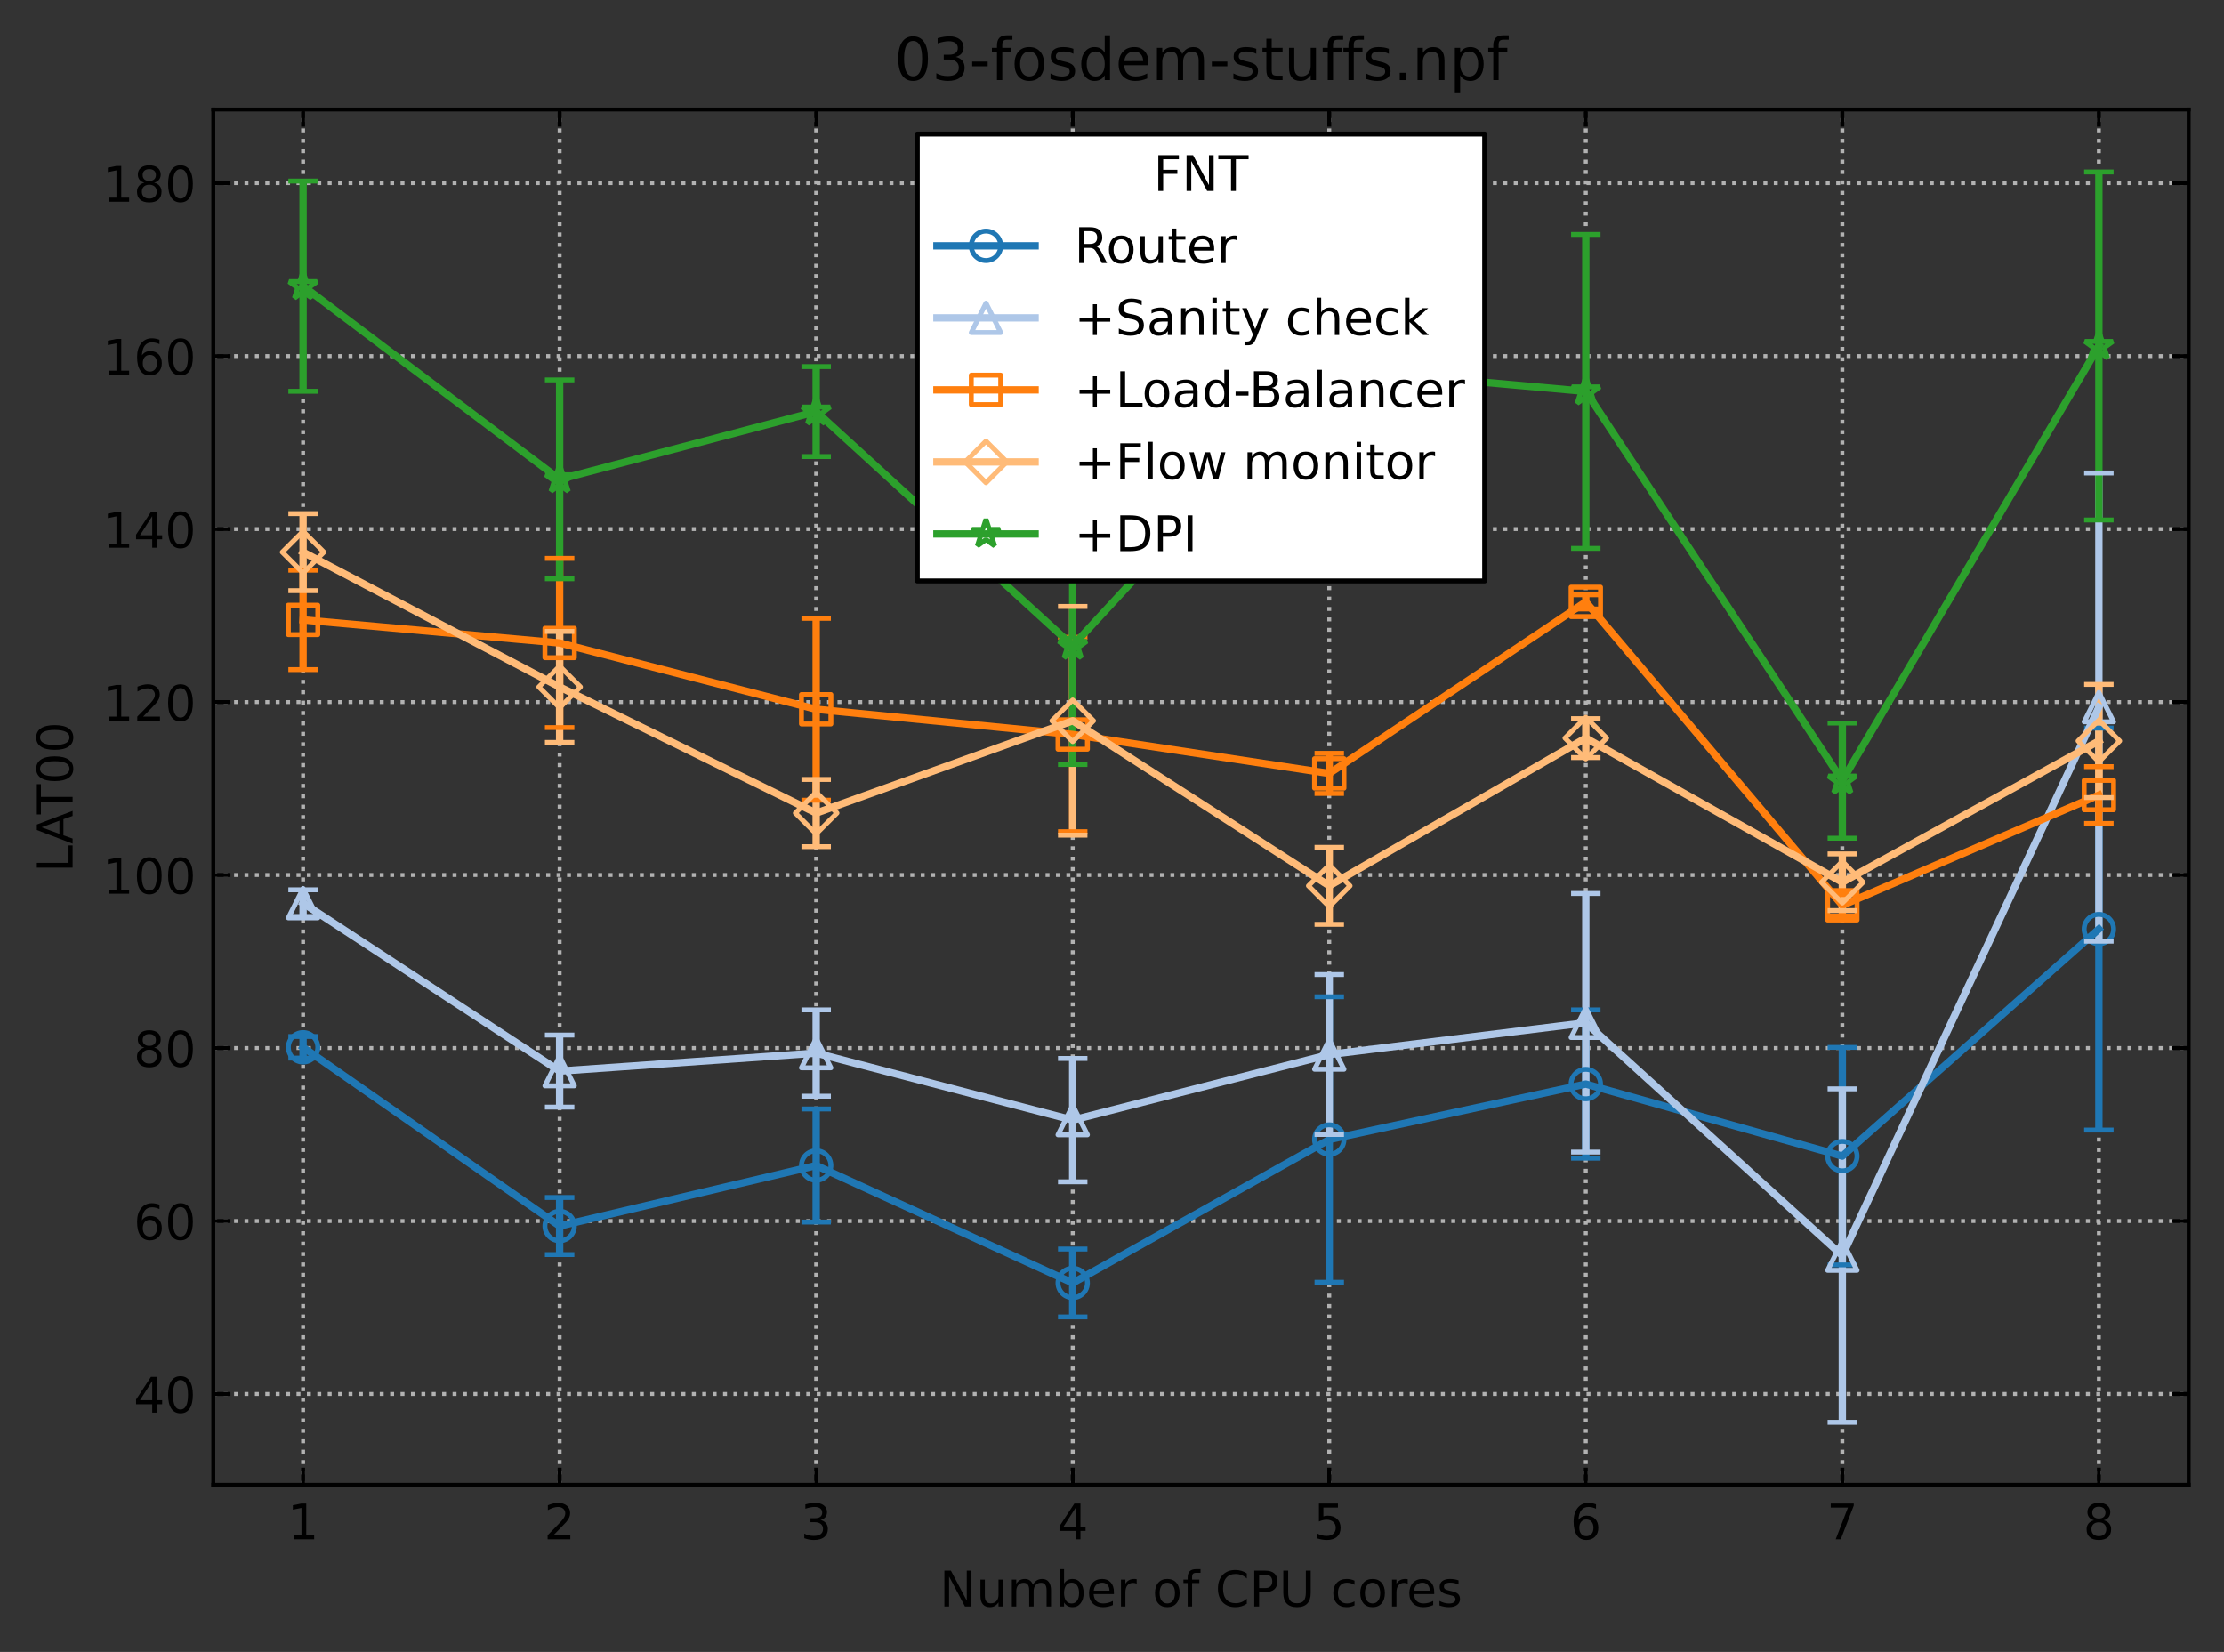 <?xml version="1.0" encoding="utf-8" standalone="no"?>
<!DOCTYPE svg PUBLIC "-//W3C//DTD SVG 1.1//EN"
  "http://www.w3.org/Graphics/SVG/1.1/DTD/svg11.dtd">
<!-- Created with matplotlib (https://matplotlib.org/) -->
<svg height="336.634pt" version="1.1" viewBox="0 0 453.206 336.634" width="453.206pt" xmlns="http://www.w3.org/2000/svg" xmlns:xlink="http://www.w3.org/1999/xlink">
 <rect x="0" y="0" width="453.206" height="336.634" fill="#333333" stroke="none"/>
 <defs>
  <style type="text/css">
*{stroke-linecap:butt;stroke-linejoin:round;}
  </style>
 </defs>
 <g id="figure_1">
  <g id="patch_1">
   <path d="M 0 336.634 
L 453.206 336.634 
L 453.206 0 
L 0 0 
z
" style="fill:none;"/>
  </g>
  <g id="axes_1">
   <g id="patch_2">
    <path d="M 43.466 302.578 
L 446.006 302.578 
L 446.006 22.318 
L 43.466 22.318 
z
" style="fill:none;"/>
   </g>
   <g id="matplotlib.axis_1">
    <g id="xtick_1">
     <g id="line2d_1">
      <path clip-path="url(#p0c445d53dd)" d="M 61.763 302.578 
L 61.763 22.318 
" style="fill:none;stroke:#b2b2b2;stroke-dasharray:0.8,1.32;stroke-dashoffset:0;stroke-width:0.8;"/>
     </g>
     <g id="line2d_2">
      <defs>
       <path d="M 0 0 
L 0 -3.5 
" id="m43a2fbcc63" style="stroke:#000000;stroke-width:0.8;"/>
      </defs>
      <g>
       <use style="stroke:#000000;stroke-width:0.8;" x="61.763" xlink:href="#m43a2fbcc63" y="302.578"/>
      </g>
     </g>
     <g id="line2d_3">
      <defs>
       <path d="M 0 0 
L 0 3.5 
" id="m7dab71e314" style="stroke:#000000;stroke-width:0.8;"/>
      </defs>
      <g>
       <use style="stroke:#000000;stroke-width:0.8;" x="61.763" xlink:href="#m7dab71e314" y="22.318"/>
      </g>
     </g>
     <g id="text_1">
      <!-- 1 -->
      <defs>
       <path d="M 12.406 8.297 
L 28.516 8.297 
L 28.516 63.922 
L 10.984 60.406 
L 10.984 69.391 
L 28.422 72.906 
L 38.281 72.906 
L 38.281 8.297 
L 54.391 8.297 
L 54.391 0 
L 12.406 0 
z
" id="DejaVuSans-49"/>
      </defs>
      <g transform="translate(58.582 313.677)scale(0.1 -0.1)">
       <use xlink:href="#DejaVuSans-49"/>
      </g>
     </g>
    </g>
    <g id="xtick_2">
     <g id="line2d_4">
      <path clip-path="url(#p0c445d53dd)" d="M 114.041 302.578 
L 114.041 22.318 
" style="fill:none;stroke:#b2b2b2;stroke-dasharray:0.8,1.32;stroke-dashoffset:0;stroke-width:0.8;"/>
     </g>
     <g id="line2d_5">
      <g>
       <use style="stroke:#000000;stroke-width:0.8;" x="114.041" xlink:href="#m43a2fbcc63" y="302.578"/>
      </g>
     </g>
     <g id="line2d_6">
      <g>
       <use style="stroke:#000000;stroke-width:0.8;" x="114.041" xlink:href="#m7dab71e314" y="22.318"/>
      </g>
     </g>
     <g id="text_2">
      <!-- 2 -->
      <defs>
       <path d="M 19.188 8.297 
L 53.609 8.297 
L 53.609 0 
L 7.328 0 
L 7.328 8.297 
Q 12.938 14.109 22.625 23.891 
Q 32.328 33.688 34.812 36.531 
Q 39.547 41.844 41.422 45.531 
Q 43.312 49.219 43.312 52.781 
Q 43.312 58.594 39.234 62.25 
Q 35.156 65.922 28.609 65.922 
Q 23.969 65.922 18.812 64.312 
Q 13.672 62.703 7.812 59.422 
L 7.812 69.391 
Q 13.766 71.781 18.938 73 
Q 24.125 74.219 28.422 74.219 
Q 39.75 74.219 46.484 68.547 
Q 53.219 62.891 53.219 53.422 
Q 53.219 48.922 51.531 44.891 
Q 49.859 40.875 45.406 35.406 
Q 44.188 33.984 37.641 27.219 
Q 31.109 20.453 19.188 8.297 
z
" id="DejaVuSans-50"/>
      </defs>
      <g transform="translate(110.86 313.677)scale(0.1 -0.1)">
       <use xlink:href="#DejaVuSans-50"/>
      </g>
     </g>
    </g>
    <g id="xtick_3">
     <g id="line2d_7">
      <path clip-path="url(#p0c445d53dd)" d="M 166.319 302.578 
L 166.319 22.318 
" style="fill:none;stroke:#b2b2b2;stroke-dasharray:0.8,1.32;stroke-dashoffset:0;stroke-width:0.8;"/>
     </g>
     <g id="line2d_8">
      <g>
       <use style="stroke:#000000;stroke-width:0.8;" x="166.319" xlink:href="#m43a2fbcc63" y="302.578"/>
      </g>
     </g>
     <g id="line2d_9">
      <g>
       <use style="stroke:#000000;stroke-width:0.8;" x="166.319" xlink:href="#m7dab71e314" y="22.318"/>
      </g>
     </g>
     <g id="text_3">
      <!-- 3 -->
      <defs>
       <path d="M 40.578 39.312 
Q 47.656 37.797 51.625 33 
Q 55.609 28.219 55.609 21.188 
Q 55.609 10.406 48.188 4.484 
Q 40.766 -1.422 27.094 -1.422 
Q 22.516 -1.422 17.656 -0.516 
Q 12.797 0.391 7.625 2.203 
L 7.625 11.719 
Q 11.719 9.328 16.594 8.109 
Q 21.484 6.891 26.812 6.891 
Q 36.078 6.891 40.938 10.547 
Q 45.797 14.203 45.797 21.188 
Q 45.797 27.641 41.281 31.266 
Q 36.766 34.906 28.719 34.906 
L 20.219 34.906 
L 20.219 43.016 
L 29.109 43.016 
Q 36.375 43.016 40.234 45.922 
Q 44.094 48.828 44.094 54.297 
Q 44.094 59.906 40.109 62.906 
Q 36.141 65.922 28.719 65.922 
Q 24.656 65.922 20.016 65.031 
Q 15.375 64.156 9.812 62.312 
L 9.812 71.094 
Q 15.438 72.656 20.344 73.438 
Q 25.25 74.219 29.594 74.219 
Q 40.828 74.219 47.359 69.109 
Q 53.906 64.016 53.906 55.328 
Q 53.906 49.266 50.438 45.094 
Q 46.969 40.922 40.578 39.312 
z
" id="DejaVuSans-51"/>
      </defs>
      <g transform="translate(163.137 313.677)scale(0.1 -0.1)">
       <use xlink:href="#DejaVuSans-51"/>
      </g>
     </g>
    </g>
    <g id="xtick_4">
     <g id="line2d_10">
      <path clip-path="url(#p0c445d53dd)" d="M 218.597 302.578 
L 218.597 22.318 
" style="fill:none;stroke:#b2b2b2;stroke-dasharray:0.8,1.32;stroke-dashoffset:0;stroke-width:0.8;"/>
     </g>
     <g id="line2d_11">
      <g>
       <use style="stroke:#000000;stroke-width:0.8;" x="218.597" xlink:href="#m43a2fbcc63" y="302.578"/>
      </g>
     </g>
     <g id="line2d_12">
      <g>
       <use style="stroke:#000000;stroke-width:0.8;" x="218.597" xlink:href="#m7dab71e314" y="22.318"/>
      </g>
     </g>
     <g id="text_4">
      <!-- 4 -->
      <defs>
       <path d="M 37.797 64.312 
L 12.891 25.391 
L 37.797 25.391 
z
M 35.203 72.906 
L 47.609 72.906 
L 47.609 25.391 
L 58.016 25.391 
L 58.016 17.188 
L 47.609 17.188 
L 47.609 0 
L 37.797 0 
L 37.797 17.188 
L 4.891 17.188 
L 4.891 26.703 
z
" id="DejaVuSans-52"/>
      </defs>
      <g transform="translate(215.415 313.677)scale(0.1 -0.1)">
       <use xlink:href="#DejaVuSans-52"/>
      </g>
     </g>
    </g>
    <g id="xtick_5">
     <g id="line2d_13">
      <path clip-path="url(#p0c445d53dd)" d="M 270.875 302.578 
L 270.875 22.318 
" style="fill:none;stroke:#b2b2b2;stroke-dasharray:0.8,1.32;stroke-dashoffset:0;stroke-width:0.8;"/>
     </g>
     <g id="line2d_14">
      <g>
       <use style="stroke:#000000;stroke-width:0.8;" x="270.875" xlink:href="#m43a2fbcc63" y="302.578"/>
      </g>
     </g>
     <g id="line2d_15">
      <g>
       <use style="stroke:#000000;stroke-width:0.8;" x="270.875" xlink:href="#m7dab71e314" y="22.318"/>
      </g>
     </g>
     <g id="text_5">
      <!-- 5 -->
      <defs>
       <path d="M 10.797 72.906 
L 49.516 72.906 
L 49.516 64.594 
L 19.828 64.594 
L 19.828 46.734 
Q 21.969 47.469 24.109 47.828 
Q 26.266 48.188 28.422 48.188 
Q 40.625 48.188 47.75 41.5 
Q 54.891 34.812 54.891 23.391 
Q 54.891 11.625 47.562 5.094 
Q 40.234 -1.422 26.906 -1.422 
Q 22.312 -1.422 17.547 -0.641 
Q 12.797 0.141 7.719 1.703 
L 7.719 11.625 
Q 12.109 9.234 16.797 8.062 
Q 21.484 6.891 26.703 6.891 
Q 35.156 6.891 40.078 11.328 
Q 45.016 15.766 45.016 23.391 
Q 45.016 31 40.078 35.438 
Q 35.156 39.891 26.703 39.891 
Q 22.75 39.891 18.812 39.016 
Q 14.891 38.141 10.797 36.281 
z
" id="DejaVuSans-53"/>
      </defs>
      <g transform="translate(267.693 313.677)scale(0.1 -0.1)">
       <use xlink:href="#DejaVuSans-53"/>
      </g>
     </g>
    </g>
    <g id="xtick_6">
     <g id="line2d_16">
      <path clip-path="url(#p0c445d53dd)" d="M 323.153 302.578 
L 323.153 22.318 
" style="fill:none;stroke:#b2b2b2;stroke-dasharray:0.8,1.32;stroke-dashoffset:0;stroke-width:0.8;"/>
     </g>
     <g id="line2d_17">
      <g>
       <use style="stroke:#000000;stroke-width:0.8;" x="323.153" xlink:href="#m43a2fbcc63" y="302.578"/>
      </g>
     </g>
     <g id="line2d_18">
      <g>
       <use style="stroke:#000000;stroke-width:0.8;" x="323.153" xlink:href="#m7dab71e314" y="22.318"/>
      </g>
     </g>
     <g id="text_6">
      <!-- 6 -->
      <defs>
       <path d="M 33.016 40.375 
Q 26.375 40.375 22.484 35.828 
Q 18.609 31.297 18.609 23.391 
Q 18.609 15.531 22.484 10.953 
Q 26.375 6.391 33.016 6.391 
Q 39.656 6.391 43.531 10.953 
Q 47.406 15.531 47.406 23.391 
Q 47.406 31.297 43.531 35.828 
Q 39.656 40.375 33.016 40.375 
z
M 52.594 71.297 
L 52.594 62.312 
Q 48.875 64.062 45.094 64.984 
Q 41.312 65.922 37.594 65.922 
Q 27.828 65.922 22.672 59.328 
Q 17.531 52.734 16.797 39.406 
Q 19.672 43.656 24.016 45.922 
Q 28.375 48.188 33.594 48.188 
Q 44.578 48.188 50.953 41.516 
Q 57.328 34.859 57.328 23.391 
Q 57.328 12.156 50.688 5.359 
Q 44.047 -1.422 33.016 -1.422 
Q 20.359 -1.422 13.672 8.266 
Q 6.984 17.969 6.984 36.375 
Q 6.984 53.656 15.188 63.938 
Q 23.391 74.219 37.203 74.219 
Q 40.922 74.219 44.703 73.484 
Q 48.484 72.75 52.594 71.297 
z
" id="DejaVuSans-54"/>
      </defs>
      <g transform="translate(319.971 313.677)scale(0.1 -0.1)">
       <use xlink:href="#DejaVuSans-54"/>
      </g>
     </g>
    </g>
    <g id="xtick_7">
     <g id="line2d_19">
      <path clip-path="url(#p0c445d53dd)" d="M 375.43 302.578 
L 375.43 22.318 
" style="fill:none;stroke:#b2b2b2;stroke-dasharray:0.8,1.32;stroke-dashoffset:0;stroke-width:0.8;"/>
     </g>
     <g id="line2d_20">
      <g>
       <use style="stroke:#000000;stroke-width:0.8;" x="375.43" xlink:href="#m43a2fbcc63" y="302.578"/>
      </g>
     </g>
     <g id="line2d_21">
      <g>
       <use style="stroke:#000000;stroke-width:0.8;" x="375.43" xlink:href="#m7dab71e314" y="22.318"/>
      </g>
     </g>
     <g id="text_7">
      <!-- 7 -->
      <defs>
       <path d="M 8.203 72.906 
L 55.078 72.906 
L 55.078 68.703 
L 28.609 0 
L 18.312 0 
L 43.219 64.594 
L 8.203 64.594 
z
" id="DejaVuSans-55"/>
      </defs>
      <g transform="translate(372.249 313.677)scale(0.1 -0.1)">
       <use xlink:href="#DejaVuSans-55"/>
      </g>
     </g>
    </g>
    <g id="xtick_8">
     <g id="line2d_22">
      <path clip-path="url(#p0c445d53dd)" d="M 427.708 302.578 
L 427.708 22.318 
" style="fill:none;stroke:#b2b2b2;stroke-dasharray:0.8,1.32;stroke-dashoffset:0;stroke-width:0.8;"/>
     </g>
     <g id="line2d_23">
      <g>
       <use style="stroke:#000000;stroke-width:0.8;" x="427.708" xlink:href="#m43a2fbcc63" y="302.578"/>
      </g>
     </g>
     <g id="line2d_24">
      <g>
       <use style="stroke:#000000;stroke-width:0.8;" x="427.708" xlink:href="#m7dab71e314" y="22.318"/>
      </g>
     </g>
     <g id="text_8">
      <!-- 8 -->
      <defs>
       <path d="M 31.781 34.625 
Q 24.75 34.625 20.719 30.859 
Q 16.703 27.094 16.703 20.516 
Q 16.703 13.922 20.719 10.156 
Q 24.75 6.391 31.781 6.391 
Q 38.812 6.391 42.859 10.172 
Q 46.922 13.969 46.922 20.516 
Q 46.922 27.094 42.891 30.859 
Q 38.875 34.625 31.781 34.625 
z
M 21.922 38.812 
Q 15.578 40.375 12.031 44.719 
Q 8.5 49.078 8.5 55.328 
Q 8.5 64.062 14.719 69.141 
Q 20.953 74.219 31.781 74.219 
Q 42.672 74.219 48.875 69.141 
Q 55.078 64.062 55.078 55.328 
Q 55.078 49.078 51.531 44.719 
Q 48 40.375 41.703 38.812 
Q 48.828 37.156 52.797 32.312 
Q 56.781 27.484 56.781 20.516 
Q 56.781 9.906 50.312 4.234 
Q 43.844 -1.422 31.781 -1.422 
Q 19.734 -1.422 13.25 4.234 
Q 6.781 9.906 6.781 20.516 
Q 6.781 27.484 10.781 32.312 
Q 14.797 37.156 21.922 38.812 
z
M 18.312 54.391 
Q 18.312 48.734 21.844 45.562 
Q 25.391 42.391 31.781 42.391 
Q 38.141 42.391 41.719 45.562 
Q 45.312 48.734 45.312 54.391 
Q 45.312 60.062 41.719 63.234 
Q 38.141 66.406 31.781 66.406 
Q 25.391 66.406 21.844 63.234 
Q 18.312 60.062 18.312 54.391 
z
" id="DejaVuSans-56"/>
      </defs>
      <g transform="translate(424.527 313.677)scale(0.1 -0.1)">
       <use xlink:href="#DejaVuSans-56"/>
      </g>
     </g>
    </g>
    <g id="text_9">
     <!-- Number of CPU cores -->
     <defs>
      <path d="M 9.812 72.906 
L 23.094 72.906 
L 55.422 11.922 
L 55.422 72.906 
L 64.984 72.906 
L 64.984 0 
L 51.703 0 
L 19.391 60.984 
L 19.391 0 
L 9.812 0 
z
" id="DejaVuSans-78"/>
      <path d="M 8.5 21.578 
L 8.5 54.688 
L 17.484 54.688 
L 17.484 21.922 
Q 17.484 14.156 20.5 10.266 
Q 23.531 6.391 29.594 6.391 
Q 36.859 6.391 41.078 11.031 
Q 45.312 15.672 45.312 23.688 
L 45.312 54.688 
L 54.297 54.688 
L 54.297 0 
L 45.312 0 
L 45.312 8.406 
Q 42.047 3.422 37.719 1 
Q 33.406 -1.422 27.688 -1.422 
Q 18.266 -1.422 13.375 4.438 
Q 8.5 10.297 8.5 21.578 
z
M 31.109 56 
z
" id="DejaVuSans-117"/>
      <path d="M 52 44.188 
Q 55.375 50.25 60.062 53.125 
Q 64.75 56 71.094 56 
Q 79.641 56 84.281 50.016 
Q 88.922 44.047 88.922 33.016 
L 88.922 0 
L 79.891 0 
L 79.891 32.719 
Q 79.891 40.578 77.094 44.375 
Q 74.312 48.188 68.609 48.188 
Q 61.625 48.188 57.562 43.547 
Q 53.516 38.922 53.516 30.906 
L 53.516 0 
L 44.484 0 
L 44.484 32.719 
Q 44.484 40.625 41.703 44.406 
Q 38.922 48.188 33.109 48.188 
Q 26.219 48.188 22.156 43.531 
Q 18.109 38.875 18.109 30.906 
L 18.109 0 
L 9.078 0 
L 9.078 54.688 
L 18.109 54.688 
L 18.109 46.188 
Q 21.188 51.219 25.484 53.609 
Q 29.781 56 35.688 56 
Q 41.656 56 45.828 52.969 
Q 50 49.953 52 44.188 
z
" id="DejaVuSans-109"/>
      <path d="M 48.688 27.297 
Q 48.688 37.203 44.609 42.844 
Q 40.531 48.484 33.406 48.484 
Q 26.266 48.484 22.188 42.844 
Q 18.109 37.203 18.109 27.297 
Q 18.109 17.391 22.188 11.75 
Q 26.266 6.109 33.406 6.109 
Q 40.531 6.109 44.609 11.75 
Q 48.688 17.391 48.688 27.297 
z
M 18.109 46.391 
Q 20.953 51.266 25.266 53.625 
Q 29.594 56 35.594 56 
Q 45.562 56 51.781 48.094 
Q 58.016 40.188 58.016 27.297 
Q 58.016 14.406 51.781 6.484 
Q 45.562 -1.422 35.594 -1.422 
Q 29.594 -1.422 25.266 0.953 
Q 20.953 3.328 18.109 8.203 
L 18.109 0 
L 9.078 0 
L 9.078 75.984 
L 18.109 75.984 
z
" id="DejaVuSans-98"/>
      <path d="M 56.203 29.594 
L 56.203 25.203 
L 14.891 25.203 
Q 15.484 15.922 20.484 11.062 
Q 25.484 6.203 34.422 6.203 
Q 39.594 6.203 44.453 7.469 
Q 49.312 8.734 54.109 11.281 
L 54.109 2.781 
Q 49.266 0.734 44.188 -0.344 
Q 39.109 -1.422 33.891 -1.422 
Q 20.797 -1.422 13.156 6.188 
Q 5.516 13.812 5.516 26.812 
Q 5.516 40.234 12.766 48.109 
Q 20.016 56 32.328 56 
Q 43.359 56 49.781 48.891 
Q 56.203 41.797 56.203 29.594 
z
M 47.219 32.234 
Q 47.125 39.594 43.094 43.984 
Q 39.062 48.391 32.422 48.391 
Q 24.906 48.391 20.391 44.141 
Q 15.875 39.891 15.188 32.172 
z
" id="DejaVuSans-101"/>
      <path d="M 41.109 46.297 
Q 39.594 47.172 37.812 47.578 
Q 36.031 48 33.891 48 
Q 26.266 48 22.188 43.047 
Q 18.109 38.094 18.109 28.812 
L 18.109 0 
L 9.078 0 
L 9.078 54.688 
L 18.109 54.688 
L 18.109 46.188 
Q 20.953 51.172 25.484 53.578 
Q 30.031 56 36.531 56 
Q 37.453 56 38.578 55.875 
Q 39.703 55.766 41.062 55.516 
z
" id="DejaVuSans-114"/>
      <path id="DejaVuSans-32"/>
      <path d="M 30.609 48.391 
Q 23.391 48.391 19.188 42.75 
Q 14.984 37.109 14.984 27.297 
Q 14.984 17.484 19.156 11.844 
Q 23.344 6.203 30.609 6.203 
Q 37.797 6.203 41.984 11.859 
Q 46.188 17.531 46.188 27.297 
Q 46.188 37.016 41.984 42.703 
Q 37.797 48.391 30.609 48.391 
z
M 30.609 56 
Q 42.328 56 49.016 48.375 
Q 55.719 40.766 55.719 27.297 
Q 55.719 13.875 49.016 6.219 
Q 42.328 -1.422 30.609 -1.422 
Q 18.844 -1.422 12.172 6.219 
Q 5.516 13.875 5.516 27.297 
Q 5.516 40.766 12.172 48.375 
Q 18.844 56 30.609 56 
z
" id="DejaVuSans-111"/>
      <path d="M 37.109 75.984 
L 37.109 68.5 
L 28.516 68.5 
Q 23.688 68.5 21.797 66.547 
Q 19.922 64.594 19.922 59.516 
L 19.922 54.688 
L 34.719 54.688 
L 34.719 47.703 
L 19.922 47.703 
L 19.922 0 
L 10.891 0 
L 10.891 47.703 
L 2.297 47.703 
L 2.297 54.688 
L 10.891 54.688 
L 10.891 58.5 
Q 10.891 67.625 15.141 71.797 
Q 19.391 75.984 28.609 75.984 
z
" id="DejaVuSans-102"/>
      <path d="M 64.406 67.281 
L 64.406 56.891 
Q 59.422 61.531 53.781 63.812 
Q 48.141 66.109 41.797 66.109 
Q 29.297 66.109 22.656 58.469 
Q 16.016 50.828 16.016 36.375 
Q 16.016 21.969 22.656 14.328 
Q 29.297 6.688 41.797 6.688 
Q 48.141 6.688 53.781 8.984 
Q 59.422 11.281 64.406 15.922 
L 64.406 5.609 
Q 59.234 2.094 53.438 0.328 
Q 47.656 -1.422 41.219 -1.422 
Q 24.656 -1.422 15.125 8.703 
Q 5.609 18.844 5.609 36.375 
Q 5.609 53.953 15.125 64.078 
Q 24.656 74.219 41.219 74.219 
Q 47.75 74.219 53.531 72.484 
Q 59.328 70.75 64.406 67.281 
z
" id="DejaVuSans-67"/>
      <path d="M 19.672 64.797 
L 19.672 37.406 
L 32.078 37.406 
Q 38.969 37.406 42.719 40.969 
Q 46.484 44.531 46.484 51.125 
Q 46.484 57.672 42.719 61.234 
Q 38.969 64.797 32.078 64.797 
z
M 9.812 72.906 
L 32.078 72.906 
Q 44.344 72.906 50.609 67.359 
Q 56.891 61.812 56.891 51.125 
Q 56.891 40.328 50.609 34.812 
Q 44.344 29.297 32.078 29.297 
L 19.672 29.297 
L 19.672 0 
L 9.812 0 
z
" id="DejaVuSans-80"/>
      <path d="M 8.688 72.906 
L 18.609 72.906 
L 18.609 28.609 
Q 18.609 16.891 22.844 11.734 
Q 27.094 6.594 36.625 6.594 
Q 46.094 6.594 50.344 11.734 
Q 54.594 16.891 54.594 28.609 
L 54.594 72.906 
L 64.5 72.906 
L 64.5 27.391 
Q 64.5 13.141 57.438 5.859 
Q 50.391 -1.422 36.625 -1.422 
Q 22.797 -1.422 15.734 5.859 
Q 8.688 13.141 8.688 27.391 
z
" id="DejaVuSans-85"/>
      <path d="M 48.781 52.594 
L 48.781 44.188 
Q 44.969 46.297 41.141 47.344 
Q 37.312 48.391 33.406 48.391 
Q 24.656 48.391 19.812 42.844 
Q 14.984 37.312 14.984 27.297 
Q 14.984 17.281 19.812 11.734 
Q 24.656 6.203 33.406 6.203 
Q 37.312 6.203 41.141 7.25 
Q 44.969 8.297 48.781 10.406 
L 48.781 2.094 
Q 45.016 0.344 40.984 -0.531 
Q 36.969 -1.422 32.422 -1.422 
Q 20.062 -1.422 12.781 6.344 
Q 5.516 14.109 5.516 27.297 
Q 5.516 40.672 12.859 48.328 
Q 20.219 56 33.016 56 
Q 37.156 56 41.109 55.141 
Q 45.062 54.297 48.781 52.594 
z
" id="DejaVuSans-99"/>
      <path d="M 44.281 53.078 
L 44.281 44.578 
Q 40.484 46.531 36.375 47.5 
Q 32.281 48.484 27.875 48.484 
Q 21.188 48.484 17.844 46.438 
Q 14.5 44.391 14.5 40.281 
Q 14.5 37.156 16.891 35.375 
Q 19.281 33.594 26.516 31.984 
L 29.594 31.297 
Q 39.156 29.25 43.188 25.516 
Q 47.219 21.781 47.219 15.094 
Q 47.219 7.469 41.188 3.016 
Q 35.156 -1.422 24.609 -1.422 
Q 20.219 -1.422 15.453 -0.562 
Q 10.688 0.297 5.422 2 
L 5.422 11.281 
Q 10.406 8.688 15.234 7.391 
Q 20.062 6.109 24.812 6.109 
Q 31.156 6.109 34.562 8.281 
Q 37.984 10.453 37.984 14.406 
Q 37.984 18.062 35.516 20.016 
Q 33.062 21.969 24.703 23.781 
L 21.578 24.516 
Q 13.234 26.266 9.516 29.906 
Q 5.812 33.547 5.812 39.891 
Q 5.812 47.609 11.281 51.797 
Q 16.75 56 26.812 56 
Q 31.781 56 36.172 55.266 
Q 40.578 54.547 44.281 53.078 
z
" id="DejaVuSans-115"/>
     </defs>
     <g transform="translate(191.465 327.355)scale(0.1 -0.1)">
      <use xlink:href="#DejaVuSans-78"/>
      <use x="74.805" xlink:href="#DejaVuSans-117"/>
      <use x="138.184" xlink:href="#DejaVuSans-109"/>
      <use x="235.596" xlink:href="#DejaVuSans-98"/>
      <use x="299.072" xlink:href="#DejaVuSans-101"/>
      <use x="360.596" xlink:href="#DejaVuSans-114"/>
      <use x="401.709" xlink:href="#DejaVuSans-32"/>
      <use x="433.496" xlink:href="#DejaVuSans-111"/>
      <use x="494.678" xlink:href="#DejaVuSans-102"/>
      <use x="529.883" xlink:href="#DejaVuSans-32"/>
      <use x="561.67" xlink:href="#DejaVuSans-67"/>
      <use x="631.494" xlink:href="#DejaVuSans-80"/>
      <use x="691.797" xlink:href="#DejaVuSans-85"/>
      <use x="764.99" xlink:href="#DejaVuSans-32"/>
      <use x="796.777" xlink:href="#DejaVuSans-99"/>
      <use x="851.758" xlink:href="#DejaVuSans-111"/>
      <use x="912.939" xlink:href="#DejaVuSans-114"/>
      <use x="951.803" xlink:href="#DejaVuSans-101"/>
      <use x="1013.326" xlink:href="#DejaVuSans-115"/>
     </g>
    </g>
   </g>
   <g id="matplotlib.axis_2">
    <g id="ytick_1">
     <g id="line2d_25">
      <path clip-path="url(#p0c445d53dd)" d="M 43.466 284.062 
L 446.006 284.062 
" style="fill:none;stroke:#b2b2b2;stroke-dasharray:0.8,1.32;stroke-dashoffset:0;stroke-width:0.8;"/>
     </g>
     <g id="line2d_26">
      <defs>
       <path d="M 0 0 
L 3.5 0 
" id="m697ebb4a17" style="stroke:#000000;stroke-width:0.8;"/>
      </defs>
      <g>
       <use style="stroke:#000000;stroke-width:0.8;" x="43.466" xlink:href="#m697ebb4a17" y="284.062"/>
      </g>
     </g>
     <g id="line2d_27">
      <defs>
       <path d="M 0 0 
L -3.5 0 
" id="me9f5a2b181" style="stroke:#000000;stroke-width:0.8;"/>
      </defs>
      <g>
       <use style="stroke:#000000;stroke-width:0.8;" x="446.006" xlink:href="#me9f5a2b181" y="284.062"/>
      </g>
     </g>
     <g id="text_10">
      <!-- 40 -->
      <defs>
       <path d="M 31.781 66.406 
Q 24.172 66.406 20.328 58.906 
Q 16.5 51.422 16.5 36.375 
Q 16.5 21.391 20.328 13.891 
Q 24.172 6.391 31.781 6.391 
Q 39.453 6.391 43.281 13.891 
Q 47.125 21.391 47.125 36.375 
Q 47.125 51.422 43.281 58.906 
Q 39.453 66.406 31.781 66.406 
z
M 31.781 74.219 
Q 44.047 74.219 50.516 64.516 
Q 56.984 54.828 56.984 36.375 
Q 56.984 17.969 50.516 8.266 
Q 44.047 -1.422 31.781 -1.422 
Q 19.531 -1.422 13.062 8.266 
Q 6.594 17.969 6.594 36.375 
Q 6.594 54.828 13.062 64.516 
Q 19.531 74.219 31.781 74.219 
z
" id="DejaVuSans-48"/>
      </defs>
      <g transform="translate(27.241 287.862)scale(0.1 -0.1)">
       <use xlink:href="#DejaVuSans-52"/>
       <use x="63.623" xlink:href="#DejaVuSans-48"/>
      </g>
     </g>
    </g>
    <g id="ytick_2">
     <g id="line2d_28">
      <path clip-path="url(#p0c445d53dd)" d="M 43.466 248.813 
L 446.006 248.813 
" style="fill:none;stroke:#b2b2b2;stroke-dasharray:0.8,1.32;stroke-dashoffset:0;stroke-width:0.8;"/>
     </g>
     <g id="line2d_29">
      <g>
       <use style="stroke:#000000;stroke-width:0.8;" x="43.466" xlink:href="#m697ebb4a17" y="248.813"/>
      </g>
     </g>
     <g id="line2d_30">
      <g>
       <use style="stroke:#000000;stroke-width:0.8;" x="446.006" xlink:href="#me9f5a2b181" y="248.813"/>
      </g>
     </g>
     <g id="text_11">
      <!-- 60 -->
      <g transform="translate(27.241 252.612)scale(0.1 -0.1)">
       <use xlink:href="#DejaVuSans-54"/>
       <use x="63.623" xlink:href="#DejaVuSans-48"/>
      </g>
     </g>
    </g>
    <g id="ytick_3">
     <g id="line2d_31">
      <path clip-path="url(#p0c445d53dd)" d="M 43.466 213.563 
L 446.006 213.563 
" style="fill:none;stroke:#b2b2b2;stroke-dasharray:0.8,1.32;stroke-dashoffset:0;stroke-width:0.8;"/>
     </g>
     <g id="line2d_32">
      <g>
       <use style="stroke:#000000;stroke-width:0.8;" x="43.466" xlink:href="#m697ebb4a17" y="213.563"/>
      </g>
     </g>
     <g id="line2d_33">
      <g>
       <use style="stroke:#000000;stroke-width:0.8;" x="446.006" xlink:href="#me9f5a2b181" y="213.563"/>
      </g>
     </g>
     <g id="text_12">
      <!-- 80 -->
      <g transform="translate(27.241 217.362)scale(0.1 -0.1)">
       <use xlink:href="#DejaVuSans-56"/>
       <use x="63.623" xlink:href="#DejaVuSans-48"/>
      </g>
     </g>
    </g>
    <g id="ytick_4">
     <g id="line2d_34">
      <path clip-path="url(#p0c445d53dd)" d="M 43.466 178.314 
L 446.006 178.314 
" style="fill:none;stroke:#b2b2b2;stroke-dasharray:0.8,1.32;stroke-dashoffset:0;stroke-width:0.8;"/>
     </g>
     <g id="line2d_35">
      <g>
       <use style="stroke:#000000;stroke-width:0.8;" x="43.466" xlink:href="#m697ebb4a17" y="178.314"/>
      </g>
     </g>
     <g id="line2d_36">
      <g>
       <use style="stroke:#000000;stroke-width:0.8;" x="446.006" xlink:href="#me9f5a2b181" y="178.314"/>
      </g>
     </g>
     <g id="text_13">
      <!-- 100 -->
      <g transform="translate(20.878 182.113)scale(0.1 -0.1)">
       <use xlink:href="#DejaVuSans-49"/>
       <use x="63.623" xlink:href="#DejaVuSans-48"/>
       <use x="127.246" xlink:href="#DejaVuSans-48"/>
      </g>
     </g>
    </g>
    <g id="ytick_5">
     <g id="line2d_37">
      <path clip-path="url(#p0c445d53dd)" d="M 43.466 143.064 
L 446.006 143.064 
" style="fill:none;stroke:#b2b2b2;stroke-dasharray:0.8,1.32;stroke-dashoffset:0;stroke-width:0.8;"/>
     </g>
     <g id="line2d_38">
      <g>
       <use style="stroke:#000000;stroke-width:0.8;" x="43.466" xlink:href="#m697ebb4a17" y="143.064"/>
      </g>
     </g>
     <g id="line2d_39">
      <g>
       <use style="stroke:#000000;stroke-width:0.8;" x="446.006" xlink:href="#me9f5a2b181" y="143.064"/>
      </g>
     </g>
     <g id="text_14">
      <!-- 120 -->
      <g transform="translate(20.878 146.863)scale(0.1 -0.1)">
       <use xlink:href="#DejaVuSans-49"/>
       <use x="63.623" xlink:href="#DejaVuSans-50"/>
       <use x="127.246" xlink:href="#DejaVuSans-48"/>
      </g>
     </g>
    </g>
    <g id="ytick_6">
     <g id="line2d_40">
      <path clip-path="url(#p0c445d53dd)" d="M 43.466 107.815 
L 446.006 107.815 
" style="fill:none;stroke:#b2b2b2;stroke-dasharray:0.8,1.32;stroke-dashoffset:0;stroke-width:0.8;"/>
     </g>
     <g id="line2d_41">
      <g>
       <use style="stroke:#000000;stroke-width:0.8;" x="43.466" xlink:href="#m697ebb4a17" y="107.815"/>
      </g>
     </g>
     <g id="line2d_42">
      <g>
       <use style="stroke:#000000;stroke-width:0.8;" x="446.006" xlink:href="#me9f5a2b181" y="107.815"/>
      </g>
     </g>
     <g id="text_15">
      <!-- 140 -->
      <g transform="translate(20.878 111.614)scale(0.1 -0.1)">
       <use xlink:href="#DejaVuSans-49"/>
       <use x="63.623" xlink:href="#DejaVuSans-52"/>
       <use x="127.246" xlink:href="#DejaVuSans-48"/>
      </g>
     </g>
    </g>
    <g id="ytick_7">
     <g id="line2d_43">
      <path clip-path="url(#p0c445d53dd)" d="M 43.466 72.565 
L 446.006 72.565 
" style="fill:none;stroke:#b2b2b2;stroke-dasharray:0.8,1.32;stroke-dashoffset:0;stroke-width:0.8;"/>
     </g>
     <g id="line2d_44">
      <g>
       <use style="stroke:#000000;stroke-width:0.8;" x="43.466" xlink:href="#m697ebb4a17" y="72.565"/>
      </g>
     </g>
     <g id="line2d_45">
      <g>
       <use style="stroke:#000000;stroke-width:0.8;" x="446.006" xlink:href="#me9f5a2b181" y="72.565"/>
      </g>
     </g>
     <g id="text_16">
      <!-- 160 -->
      <g transform="translate(20.878 76.364)scale(0.1 -0.1)">
       <use xlink:href="#DejaVuSans-49"/>
       <use x="63.623" xlink:href="#DejaVuSans-54"/>
       <use x="127.246" xlink:href="#DejaVuSans-48"/>
      </g>
     </g>
    </g>
    <g id="ytick_8">
     <g id="line2d_46">
      <path clip-path="url(#p0c445d53dd)" d="M 43.466 37.315 
L 446.006 37.315 
" style="fill:none;stroke:#b2b2b2;stroke-dasharray:0.8,1.32;stroke-dashoffset:0;stroke-width:0.8;"/>
     </g>
     <g id="line2d_47">
      <g>
       <use style="stroke:#000000;stroke-width:0.8;" x="43.466" xlink:href="#m697ebb4a17" y="37.315"/>
      </g>
     </g>
     <g id="line2d_48">
      <g>
       <use style="stroke:#000000;stroke-width:0.8;" x="446.006" xlink:href="#me9f5a2b181" y="37.315"/>
      </g>
     </g>
     <g id="text_17">
      <!-- 180 -->
      <g transform="translate(20.878 41.115)scale(0.1 -0.1)">
       <use xlink:href="#DejaVuSans-49"/>
       <use x="63.623" xlink:href="#DejaVuSans-56"/>
       <use x="127.246" xlink:href="#DejaVuSans-48"/>
      </g>
     </g>
    </g>
    <g id="text_18">
     <!-- LAT00 -->
     <defs>
      <path d="M 9.812 72.906 
L 19.672 72.906 
L 19.672 8.297 
L 55.172 8.297 
L 55.172 0 
L 9.812 0 
z
" id="DejaVuSans-76"/>
      <path d="M 34.188 63.188 
L 20.797 26.906 
L 47.609 26.906 
z
M 28.609 72.906 
L 39.797 72.906 
L 67.578 0 
L 57.328 0 
L 50.688 18.703 
L 17.828 18.703 
L 11.188 0 
L 0.781 0 
z
" id="DejaVuSans-65"/>
      <path d="M -0.297 72.906 
L 61.375 72.906 
L 61.375 64.594 
L 35.5 64.594 
L 35.5 0 
L 25.594 0 
L 25.594 64.594 
L -0.297 64.594 
z
" id="DejaVuSans-84"/>
     </defs>
     <g transform="translate(14.798 177.796)rotate(-90)scale(0.1 -0.1)">
      <use xlink:href="#DejaVuSans-76"/>
      <use x="57.963" xlink:href="#DejaVuSans-65"/>
      <use x="118.621" xlink:href="#DejaVuSans-84"/>
      <use x="179.705" xlink:href="#DejaVuSans-48"/>
      <use x="243.328" xlink:href="#DejaVuSans-48"/>
     </g>
    </g>
   </g>
   <g id="LineCollection_1">
    <path clip-path="url(#p0c445d53dd)" d="M 61.763 215.615 
L 61.763 211.218 
" style="fill:none;stroke:#1f77b4;stroke-width:1.5;"/>
    <path clip-path="url(#p0c445d53dd)" d="M 114.041 255.657 
L 114.041 244.025 
" style="fill:none;stroke:#1f77b4;stroke-width:1.5;"/>
    <path clip-path="url(#p0c445d53dd)" d="M 166.319 249.024 
L 166.319 225.984 
" style="fill:none;stroke:#1f77b4;stroke-width:1.5;"/>
    <path clip-path="url(#p0c445d53dd)" d="M 218.597 268.358 
L 218.597 254.53 
" style="fill:none;stroke:#1f77b4;stroke-width:1.5;"/>
    <path clip-path="url(#p0c445d53dd)" d="M 270.875 261.311 
L 270.875 203.121 
" style="fill:none;stroke:#1f77b4;stroke-width:1.5;"/>
    <path clip-path="url(#p0c445d53dd)" d="M 323.153 236.018 
L 323.153 205.795 
" style="fill:none;stroke:#1f77b4;stroke-width:1.5;"/>
    <path clip-path="url(#p0c445d53dd)" d="M 375.43 257.76 
L 375.43 213.429 
" style="fill:none;stroke:#1f77b4;stroke-width:1.5;"/>
    <path clip-path="url(#p0c445d53dd)" d="M 427.708 230.287 
L 427.708 148.371 
" style="fill:none;stroke:#1f77b4;stroke-width:1.5;"/>
   </g>
   <g id="LineCollection_2">
    <path clip-path="url(#p0c445d53dd)" d="M 61.763 186.758 
L 61.763 181.326 
" style="fill:none;stroke:#aec7e8;stroke-width:1.5;"/>
    <path clip-path="url(#p0c445d53dd)" d="M 114.041 225.604 
L 114.041 210.922 
" style="fill:none;stroke:#aec7e8;stroke-width:1.5;"/>
    <path clip-path="url(#p0c445d53dd)" d="M 166.319 223.384 
L 166.319 205.799 
" style="fill:none;stroke:#aec7e8;stroke-width:1.5;"/>
    <path clip-path="url(#p0c445d53dd)" d="M 218.597 240.818 
L 218.597 215.683 
" style="fill:none;stroke:#aec7e8;stroke-width:1.5;"/>
    <path clip-path="url(#p0c445d53dd)" d="M 270.875 231.182 
L 270.875 198.588 
" style="fill:none;stroke:#aec7e8;stroke-width:1.5;"/>
    <path clip-path="url(#p0c445d53dd)" d="M 323.153 234.772 
L 323.153 182.073 
" style="fill:none;stroke:#aec7e8;stroke-width:1.5;"/>
    <path clip-path="url(#p0c445d53dd)" d="M 375.43 289.839 
L 375.43 221.886 
" style="fill:none;stroke:#aec7e8;stroke-width:1.5;"/>
    <path clip-path="url(#p0c445d53dd)" d="M 427.708 191.794 
L 427.708 96.391 
" style="fill:none;stroke:#aec7e8;stroke-width:1.5;"/>
   </g>
   <g id="LineCollection_3">
    <path clip-path="url(#p0c445d53dd)" d="M 61.763 136.452 
L 61.763 116.19 
" style="fill:none;stroke:#ff7f0e;stroke-width:1.5;"/>
    <path clip-path="url(#p0c445d53dd)" d="M 114.041 148.264 
L 114.041 113.777 
" style="fill:none;stroke:#ff7f0e;stroke-width:1.5;"/>
    <path clip-path="url(#p0c445d53dd)" d="M 166.319 163.061 
L 166.319 126.005 
" style="fill:none;stroke:#ff7f0e;stroke-width:1.5;"/>
    <path clip-path="url(#p0c445d53dd)" d="M 218.597 169.48 
L 218.597 129.867 
" style="fill:none;stroke:#ff7f0e;stroke-width:1.5;"/>
    <path clip-path="url(#p0c445d53dd)" d="M 270.875 161.691 
L 270.875 153.518 
" style="fill:none;stroke:#ff7f0e;stroke-width:1.5;"/>
    <path clip-path="url(#p0c445d53dd)" d="M 323.153 124.103 
L 323.153 121.195 
" style="fill:none;stroke:#ff7f0e;stroke-width:1.5;"/>
    <path clip-path="url(#p0c445d53dd)" d="M 375.43 186.671 
L 375.43 182.294 
" style="fill:none;stroke:#ff7f0e;stroke-width:1.5;"/>
    <path clip-path="url(#p0c445d53dd)" d="M 427.708 167.801 
L 427.708 156.221 
" style="fill:none;stroke:#ff7f0e;stroke-width:1.5;"/>
   </g>
   <g id="LineCollection_4">
    <path clip-path="url(#p0c445d53dd)" d="M 61.763 120.366 
L 61.763 104.663 
" style="fill:none;stroke:#ffbb78;stroke-width:1.5;"/>
    <path clip-path="url(#p0c445d53dd)" d="M 114.041 151.288 
L 114.041 128.671 
" style="fill:none;stroke:#ffbb78;stroke-width:1.5;"/>
    <path clip-path="url(#p0c445d53dd)" d="M 166.319 172.531 
L 166.319 158.834 
" style="fill:none;stroke:#ffbb78;stroke-width:1.5;"/>
    <path clip-path="url(#p0c445d53dd)" d="M 218.597 170.182 
L 218.597 123.583 
" style="fill:none;stroke:#ffbb78;stroke-width:1.5;"/>
    <path clip-path="url(#p0c445d53dd)" d="M 270.875 188.358 
L 270.875 172.676 
" style="fill:none;stroke:#ffbb78;stroke-width:1.5;"/>
    <path clip-path="url(#p0c445d53dd)" d="M 323.153 154.371 
L 323.153 146.445 
" style="fill:none;stroke:#ffbb78;stroke-width:1.5;"/>
    <path clip-path="url(#p0c445d53dd)" d="M 375.43 185.554 
L 375.43 174.011 
" style="fill:none;stroke:#ffbb78;stroke-width:1.5;"/>
    <path clip-path="url(#p0c445d53dd)" d="M 427.708 162.525 
L 427.708 139.466 
" style="fill:none;stroke:#ffbb78;stroke-width:1.5;"/>
   </g>
   <g id="LineCollection_5">
    <path clip-path="url(#p0c445d53dd)" d="M 61.763 79.737 
L 61.763 36.9 
" style="fill:none;stroke:#2ca02c;stroke-width:1.5;"/>
    <path clip-path="url(#p0c445d53dd)" d="M 114.041 117.942 
L 114.041 77.418 
" style="fill:none;stroke:#2ca02c;stroke-width:1.5;"/>
    <path clip-path="url(#p0c445d53dd)" d="M 166.319 93.042 
L 166.319 74.707 
" style="fill:none;stroke:#2ca02c;stroke-width:1.5;"/>
    <path clip-path="url(#p0c445d53dd)" d="M 218.597 155.777 
L 218.597 107.439 
" style="fill:none;stroke:#2ca02c;stroke-width:1.5;"/>
    <path clip-path="url(#p0c445d53dd)" d="M 270.875 80.822 
L 270.875 69.302 
" style="fill:none;stroke:#2ca02c;stroke-width:1.5;"/>
    <path clip-path="url(#p0c445d53dd)" d="M 323.153 111.749 
L 323.153 47.774 
" style="fill:none;stroke:#2ca02c;stroke-width:1.5;"/>
    <path clip-path="url(#p0c445d53dd)" d="M 375.43 170.81 
L 375.43 147.336 
" style="fill:none;stroke:#2ca02c;stroke-width:1.5;"/>
    <path clip-path="url(#p0c445d53dd)" d="M 427.708 105.96 
L 427.708 35.057 
" style="fill:none;stroke:#2ca02c;stroke-width:1.5;"/>
   </g>
   <g id="line2d_49">
    <path clip-path="url(#p0c445d53dd)" d="M 61.763 213.416 
L 114.041 249.841 
L 166.319 237.504 
L 218.597 261.444 
L 270.875 232.216 
L 323.153 220.907 
L 375.43 235.594 
L 427.708 189.329 
" style="fill:none;stroke:#1f77b4;stroke-linecap:square;stroke-width:1.5;"/>
    <defs>
     <path d="M 0 3 
C 0.796 3 1.559 2.684 2.121 2.121 
C 2.684 1.559 3 0.796 3 0 
C 3 -0.796 2.684 -1.559 2.121 -2.121 
C 1.559 -2.684 0.796 -3 0 -3 
C -0.796 -3 -1.559 -2.684 -2.121 -2.121 
C -2.684 -1.559 -3 -0.796 -3 0 
C -3 0.796 -2.684 1.559 -2.121 2.121 
C -1.559 2.684 -0.796 3 0 3 
z
" id="m2ffa941df0" style="stroke:#1f77b4;"/>
    </defs>
    <g clip-path="url(#p0c445d53dd)">
     <use style="fill-opacity:0;stroke:#1f77b4;" x="61.763" xlink:href="#m2ffa941df0" y="213.416"/>
     <use style="fill-opacity:0;stroke:#1f77b4;" x="114.041" xlink:href="#m2ffa941df0" y="249.841"/>
     <use style="fill-opacity:0;stroke:#1f77b4;" x="166.319" xlink:href="#m2ffa941df0" y="237.504"/>
     <use style="fill-opacity:0;stroke:#1f77b4;" x="218.597" xlink:href="#m2ffa941df0" y="261.444"/>
     <use style="fill-opacity:0;stroke:#1f77b4;" x="270.875" xlink:href="#m2ffa941df0" y="232.216"/>
     <use style="fill-opacity:0;stroke:#1f77b4;" x="323.153" xlink:href="#m2ffa941df0" y="220.907"/>
     <use style="fill-opacity:0;stroke:#1f77b4;" x="375.43" xlink:href="#m2ffa941df0" y="235.594"/>
     <use style="fill-opacity:0;stroke:#1f77b4;" x="427.708" xlink:href="#m2ffa941df0" y="189.329"/>
    </g>
   </g>
   <g id="line2d_50">
    <defs>
     <path d="M 3 0 
L -3 -0 
" id="me5000f34c4" style="stroke:#1f77b4;"/>
    </defs>
    <g clip-path="url(#p0c445d53dd)">
     <use style="fill:#1f77b4;stroke:#1f77b4;" x="61.763" xlink:href="#me5000f34c4" y="215.615"/>
     <use style="fill:#1f77b4;stroke:#1f77b4;" x="114.041" xlink:href="#me5000f34c4" y="255.657"/>
     <use style="fill:#1f77b4;stroke:#1f77b4;" x="166.319" xlink:href="#me5000f34c4" y="249.024"/>
     <use style="fill:#1f77b4;stroke:#1f77b4;" x="218.597" xlink:href="#me5000f34c4" y="268.358"/>
     <use style="fill:#1f77b4;stroke:#1f77b4;" x="270.875" xlink:href="#me5000f34c4" y="261.311"/>
     <use style="fill:#1f77b4;stroke:#1f77b4;" x="323.153" xlink:href="#me5000f34c4" y="236.018"/>
     <use style="fill:#1f77b4;stroke:#1f77b4;" x="375.43" xlink:href="#me5000f34c4" y="257.76"/>
     <use style="fill:#1f77b4;stroke:#1f77b4;" x="427.708" xlink:href="#me5000f34c4" y="230.287"/>
    </g>
   </g>
   <g id="line2d_51">
    <g clip-path="url(#p0c445d53dd)">
     <use style="fill:#1f77b4;stroke:#1f77b4;" x="61.763" xlink:href="#me5000f34c4" y="211.218"/>
     <use style="fill:#1f77b4;stroke:#1f77b4;" x="114.041" xlink:href="#me5000f34c4" y="244.025"/>
     <use style="fill:#1f77b4;stroke:#1f77b4;" x="166.319" xlink:href="#me5000f34c4" y="225.984"/>
     <use style="fill:#1f77b4;stroke:#1f77b4;" x="218.597" xlink:href="#me5000f34c4" y="254.53"/>
     <use style="fill:#1f77b4;stroke:#1f77b4;" x="270.875" xlink:href="#me5000f34c4" y="203.121"/>
     <use style="fill:#1f77b4;stroke:#1f77b4;" x="323.153" xlink:href="#me5000f34c4" y="205.795"/>
     <use style="fill:#1f77b4;stroke:#1f77b4;" x="375.43" xlink:href="#me5000f34c4" y="213.429"/>
     <use style="fill:#1f77b4;stroke:#1f77b4;" x="427.708" xlink:href="#me5000f34c4" y="148.371"/>
    </g>
   </g>
   <g id="line2d_52">
    <path clip-path="url(#p0c445d53dd)" d="M 61.763 184.042 
L 114.041 218.263 
L 166.319 214.591 
L 218.597 228.251 
L 270.875 214.885 
L 323.153 208.423 
L 375.43 255.863 
L 427.708 144.092 
" style="fill:none;stroke:#aec7e8;stroke-linecap:square;stroke-width:1.5;"/>
    <defs>
     <path d="M 0 -3 
L -3 3 
L 3 3 
z
" id="m6459668d33" style="stroke:#aec7e8;stroke-linejoin:miter;"/>
    </defs>
    <g clip-path="url(#p0c445d53dd)">
     <use style="fill-opacity:0;stroke:#aec7e8;stroke-linejoin:miter;" x="61.763" xlink:href="#m6459668d33" y="184.042"/>
     <use style="fill-opacity:0;stroke:#aec7e8;stroke-linejoin:miter;" x="114.041" xlink:href="#m6459668d33" y="218.263"/>
     <use style="fill-opacity:0;stroke:#aec7e8;stroke-linejoin:miter;" x="166.319" xlink:href="#m6459668d33" y="214.591"/>
     <use style="fill-opacity:0;stroke:#aec7e8;stroke-linejoin:miter;" x="218.597" xlink:href="#m6459668d33" y="228.251"/>
     <use style="fill-opacity:0;stroke:#aec7e8;stroke-linejoin:miter;" x="270.875" xlink:href="#m6459668d33" y="214.885"/>
     <use style="fill-opacity:0;stroke:#aec7e8;stroke-linejoin:miter;" x="323.153" xlink:href="#m6459668d33" y="208.423"/>
     <use style="fill-opacity:0;stroke:#aec7e8;stroke-linejoin:miter;" x="375.43" xlink:href="#m6459668d33" y="255.863"/>
     <use style="fill-opacity:0;stroke:#aec7e8;stroke-linejoin:miter;" x="427.708" xlink:href="#m6459668d33" y="144.092"/>
    </g>
   </g>
   <g id="line2d_53">
    <defs>
     <path d="M 3 0 
L -3 -0 
" id="m75e4383877" style="stroke:#aec7e8;"/>
    </defs>
    <g clip-path="url(#p0c445d53dd)">
     <use style="fill:#aec7e8;stroke:#aec7e8;" x="61.763" xlink:href="#m75e4383877" y="186.758"/>
     <use style="fill:#aec7e8;stroke:#aec7e8;" x="114.041" xlink:href="#m75e4383877" y="225.604"/>
     <use style="fill:#aec7e8;stroke:#aec7e8;" x="166.319" xlink:href="#m75e4383877" y="223.384"/>
     <use style="fill:#aec7e8;stroke:#aec7e8;" x="218.597" xlink:href="#m75e4383877" y="240.818"/>
     <use style="fill:#aec7e8;stroke:#aec7e8;" x="270.875" xlink:href="#m75e4383877" y="231.182"/>
     <use style="fill:#aec7e8;stroke:#aec7e8;" x="323.153" xlink:href="#m75e4383877" y="234.772"/>
     <use style="fill:#aec7e8;stroke:#aec7e8;" x="375.43" xlink:href="#m75e4383877" y="289.839"/>
     <use style="fill:#aec7e8;stroke:#aec7e8;" x="427.708" xlink:href="#m75e4383877" y="191.794"/>
    </g>
   </g>
   <g id="line2d_54">
    <g clip-path="url(#p0c445d53dd)">
     <use style="fill:#aec7e8;stroke:#aec7e8;" x="61.763" xlink:href="#m75e4383877" y="181.326"/>
     <use style="fill:#aec7e8;stroke:#aec7e8;" x="114.041" xlink:href="#m75e4383877" y="210.922"/>
     <use style="fill:#aec7e8;stroke:#aec7e8;" x="166.319" xlink:href="#m75e4383877" y="205.799"/>
     <use style="fill:#aec7e8;stroke:#aec7e8;" x="218.597" xlink:href="#m75e4383877" y="215.683"/>
     <use style="fill:#aec7e8;stroke:#aec7e8;" x="270.875" xlink:href="#m75e4383877" y="198.588"/>
     <use style="fill:#aec7e8;stroke:#aec7e8;" x="323.153" xlink:href="#m75e4383877" y="182.073"/>
     <use style="fill:#aec7e8;stroke:#aec7e8;" x="375.43" xlink:href="#m75e4383877" y="221.886"/>
     <use style="fill:#aec7e8;stroke:#aec7e8;" x="427.708" xlink:href="#m75e4383877" y="96.391"/>
    </g>
   </g>
   <g id="line2d_55">
    <path clip-path="url(#p0c445d53dd)" d="M 61.763 126.321 
L 114.041 131.021 
L 166.319 144.533 
L 218.597 149.673 
L 270.875 157.605 
L 323.153 122.649 
L 375.43 184.482 
L 427.708 162.011 
" style="fill:none;stroke:#ff7f0e;stroke-linecap:square;stroke-width:1.5;"/>
    <defs>
     <path d="M -3 3 
L 3 3 
L 3 -3 
L -3 -3 
z
" id="m5cf85b994a" style="stroke:#ff7f0e;stroke-linejoin:miter;"/>
    </defs>
    <g clip-path="url(#p0c445d53dd)">
     <use style="fill-opacity:0;stroke:#ff7f0e;stroke-linejoin:miter;" x="61.763" xlink:href="#m5cf85b994a" y="126.321"/>
     <use style="fill-opacity:0;stroke:#ff7f0e;stroke-linejoin:miter;" x="114.041" xlink:href="#m5cf85b994a" y="131.021"/>
     <use style="fill-opacity:0;stroke:#ff7f0e;stroke-linejoin:miter;" x="166.319" xlink:href="#m5cf85b994a" y="144.533"/>
     <use style="fill-opacity:0;stroke:#ff7f0e;stroke-linejoin:miter;" x="218.597" xlink:href="#m5cf85b994a" y="149.673"/>
     <use style="fill-opacity:0;stroke:#ff7f0e;stroke-linejoin:miter;" x="270.875" xlink:href="#m5cf85b994a" y="157.605"/>
     <use style="fill-opacity:0;stroke:#ff7f0e;stroke-linejoin:miter;" x="323.153" xlink:href="#m5cf85b994a" y="122.649"/>
     <use style="fill-opacity:0;stroke:#ff7f0e;stroke-linejoin:miter;" x="375.43" xlink:href="#m5cf85b994a" y="184.482"/>
     <use style="fill-opacity:0;stroke:#ff7f0e;stroke-linejoin:miter;" x="427.708" xlink:href="#m5cf85b994a" y="162.011"/>
    </g>
   </g>
   <g id="line2d_56">
    <defs>
     <path d="M 3 0 
L -3 -0 
" id="md72e48b8f4" style="stroke:#ff7f0e;"/>
    </defs>
    <g clip-path="url(#p0c445d53dd)">
     <use style="fill:#ff7f0e;stroke:#ff7f0e;" x="61.763" xlink:href="#md72e48b8f4" y="136.452"/>
     <use style="fill:#ff7f0e;stroke:#ff7f0e;" x="114.041" xlink:href="#md72e48b8f4" y="148.264"/>
     <use style="fill:#ff7f0e;stroke:#ff7f0e;" x="166.319" xlink:href="#md72e48b8f4" y="163.061"/>
     <use style="fill:#ff7f0e;stroke:#ff7f0e;" x="218.597" xlink:href="#md72e48b8f4" y="169.48"/>
     <use style="fill:#ff7f0e;stroke:#ff7f0e;" x="270.875" xlink:href="#md72e48b8f4" y="161.691"/>
     <use style="fill:#ff7f0e;stroke:#ff7f0e;" x="323.153" xlink:href="#md72e48b8f4" y="124.103"/>
     <use style="fill:#ff7f0e;stroke:#ff7f0e;" x="375.43" xlink:href="#md72e48b8f4" y="186.671"/>
     <use style="fill:#ff7f0e;stroke:#ff7f0e;" x="427.708" xlink:href="#md72e48b8f4" y="167.801"/>
    </g>
   </g>
   <g id="line2d_57">
    <g clip-path="url(#p0c445d53dd)">
     <use style="fill:#ff7f0e;stroke:#ff7f0e;" x="61.763" xlink:href="#md72e48b8f4" y="116.19"/>
     <use style="fill:#ff7f0e;stroke:#ff7f0e;" x="114.041" xlink:href="#md72e48b8f4" y="113.777"/>
     <use style="fill:#ff7f0e;stroke:#ff7f0e;" x="166.319" xlink:href="#md72e48b8f4" y="126.005"/>
     <use style="fill:#ff7f0e;stroke:#ff7f0e;" x="218.597" xlink:href="#md72e48b8f4" y="129.867"/>
     <use style="fill:#ff7f0e;stroke:#ff7f0e;" x="270.875" xlink:href="#md72e48b8f4" y="153.518"/>
     <use style="fill:#ff7f0e;stroke:#ff7f0e;" x="323.153" xlink:href="#md72e48b8f4" y="121.195"/>
     <use style="fill:#ff7f0e;stroke:#ff7f0e;" x="375.43" xlink:href="#md72e48b8f4" y="182.294"/>
     <use style="fill:#ff7f0e;stroke:#ff7f0e;" x="427.708" xlink:href="#md72e48b8f4" y="156.221"/>
    </g>
   </g>
   <g id="line2d_58">
    <path clip-path="url(#p0c445d53dd)" d="M 61.763 112.514 
L 114.041 139.98 
L 166.319 165.683 
L 218.597 146.883 
L 270.875 180.517 
L 323.153 150.408 
L 375.43 179.782 
L 427.708 150.995 
" style="fill:none;stroke:#ffbb78;stroke-linecap:square;stroke-width:1.5;"/>
    <defs>
     <path d="M -0 4.243 
L 4.243 0 
L 0 -4.243 
L -4.243 -0 
z
" id="m5a660736ac" style="stroke:#ffbb78;stroke-linejoin:miter;"/>
    </defs>
    <g clip-path="url(#p0c445d53dd)">
     <use style="fill-opacity:0;stroke:#ffbb78;stroke-linejoin:miter;" x="61.763" xlink:href="#m5a660736ac" y="112.514"/>
     <use style="fill-opacity:0;stroke:#ffbb78;stroke-linejoin:miter;" x="114.041" xlink:href="#m5a660736ac" y="139.98"/>
     <use style="fill-opacity:0;stroke:#ffbb78;stroke-linejoin:miter;" x="166.319" xlink:href="#m5a660736ac" y="165.683"/>
     <use style="fill-opacity:0;stroke:#ffbb78;stroke-linejoin:miter;" x="218.597" xlink:href="#m5a660736ac" y="146.883"/>
     <use style="fill-opacity:0;stroke:#ffbb78;stroke-linejoin:miter;" x="270.875" xlink:href="#m5a660736ac" y="180.517"/>
     <use style="fill-opacity:0;stroke:#ffbb78;stroke-linejoin:miter;" x="323.153" xlink:href="#m5a660736ac" y="150.408"/>
     <use style="fill-opacity:0;stroke:#ffbb78;stroke-linejoin:miter;" x="375.43" xlink:href="#m5a660736ac" y="179.782"/>
     <use style="fill-opacity:0;stroke:#ffbb78;stroke-linejoin:miter;" x="427.708" xlink:href="#m5a660736ac" y="150.995"/>
    </g>
   </g>
   <g id="line2d_59">
    <defs>
     <path d="M 3 0 
L -3 -0 
" id="mcf2a533710" style="stroke:#ffbb78;"/>
    </defs>
    <g clip-path="url(#p0c445d53dd)">
     <use style="fill:#ffbb78;stroke:#ffbb78;" x="61.763" xlink:href="#mcf2a533710" y="120.366"/>
     <use style="fill:#ffbb78;stroke:#ffbb78;" x="114.041" xlink:href="#mcf2a533710" y="151.288"/>
     <use style="fill:#ffbb78;stroke:#ffbb78;" x="166.319" xlink:href="#mcf2a533710" y="172.531"/>
     <use style="fill:#ffbb78;stroke:#ffbb78;" x="218.597" xlink:href="#mcf2a533710" y="170.182"/>
     <use style="fill:#ffbb78;stroke:#ffbb78;" x="270.875" xlink:href="#mcf2a533710" y="188.358"/>
     <use style="fill:#ffbb78;stroke:#ffbb78;" x="323.153" xlink:href="#mcf2a533710" y="154.371"/>
     <use style="fill:#ffbb78;stroke:#ffbb78;" x="375.43" xlink:href="#mcf2a533710" y="185.554"/>
     <use style="fill:#ffbb78;stroke:#ffbb78;" x="427.708" xlink:href="#mcf2a533710" y="162.525"/>
    </g>
   </g>
   <g id="line2d_60">
    <g clip-path="url(#p0c445d53dd)">
     <use style="fill:#ffbb78;stroke:#ffbb78;" x="61.763" xlink:href="#mcf2a533710" y="104.663"/>
     <use style="fill:#ffbb78;stroke:#ffbb78;" x="114.041" xlink:href="#mcf2a533710" y="128.671"/>
     <use style="fill:#ffbb78;stroke:#ffbb78;" x="166.319" xlink:href="#mcf2a533710" y="158.834"/>
     <use style="fill:#ffbb78;stroke:#ffbb78;" x="218.597" xlink:href="#mcf2a533710" y="123.583"/>
     <use style="fill:#ffbb78;stroke:#ffbb78;" x="270.875" xlink:href="#mcf2a533710" y="172.676"/>
     <use style="fill:#ffbb78;stroke:#ffbb78;" x="323.153" xlink:href="#mcf2a533710" y="146.445"/>
     <use style="fill:#ffbb78;stroke:#ffbb78;" x="375.43" xlink:href="#mcf2a533710" y="174.011"/>
     <use style="fill:#ffbb78;stroke:#ffbb78;" x="427.708" xlink:href="#mcf2a533710" y="139.466"/>
    </g>
   </g>
   <g id="line2d_61">
    <path clip-path="url(#p0c445d53dd)" d="M 61.763 58.318 
L 114.041 97.68 
L 166.319 83.874 
L 218.597 131.608 
L 270.875 75.062 
L 323.153 79.762 
L 375.43 159.073 
L 427.708 70.509 
" style="fill:none;stroke:#2ca02c;stroke-linecap:square;stroke-width:1.5;"/>
    <defs>
     <path d="M 0 -3 
L -0.674 -0.927 
L -2.853 -0.927 
L -1.09 0.354 
L -1.763 2.427 
L -0 1.146 
L 1.763 2.427 
L 1.09 0.354 
L 2.853 -0.927 
L 0.674 -0.927 
z
" id="m15e4dda92d" style="stroke:#2ca02c;stroke-linejoin:bevel;"/>
    </defs>
    <g clip-path="url(#p0c445d53dd)">
     <use style="fill-opacity:0;stroke:#2ca02c;stroke-linejoin:bevel;" x="61.763" xlink:href="#m15e4dda92d" y="58.318"/>
     <use style="fill-opacity:0;stroke:#2ca02c;stroke-linejoin:bevel;" x="114.041" xlink:href="#m15e4dda92d" y="97.68"/>
     <use style="fill-opacity:0;stroke:#2ca02c;stroke-linejoin:bevel;" x="166.319" xlink:href="#m15e4dda92d" y="83.874"/>
     <use style="fill-opacity:0;stroke:#2ca02c;stroke-linejoin:bevel;" x="218.597" xlink:href="#m15e4dda92d" y="131.608"/>
     <use style="fill-opacity:0;stroke:#2ca02c;stroke-linejoin:bevel;" x="270.875" xlink:href="#m15e4dda92d" y="75.062"/>
     <use style="fill-opacity:0;stroke:#2ca02c;stroke-linejoin:bevel;" x="323.153" xlink:href="#m15e4dda92d" y="79.762"/>
     <use style="fill-opacity:0;stroke:#2ca02c;stroke-linejoin:bevel;" x="375.43" xlink:href="#m15e4dda92d" y="159.073"/>
     <use style="fill-opacity:0;stroke:#2ca02c;stroke-linejoin:bevel;" x="427.708" xlink:href="#m15e4dda92d" y="70.509"/>
    </g>
   </g>
   <g id="line2d_62">
    <defs>
     <path d="M 3 0 
L -3 -0 
" id="mc87adf2693" style="stroke:#2ca02c;"/>
    </defs>
    <g clip-path="url(#p0c445d53dd)">
     <use style="fill:#2ca02c;stroke:#2ca02c;" x="61.763" xlink:href="#mc87adf2693" y="79.737"/>
     <use style="fill:#2ca02c;stroke:#2ca02c;" x="114.041" xlink:href="#mc87adf2693" y="117.942"/>
     <use style="fill:#2ca02c;stroke:#2ca02c;" x="166.319" xlink:href="#mc87adf2693" y="93.042"/>
     <use style="fill:#2ca02c;stroke:#2ca02c;" x="218.597" xlink:href="#mc87adf2693" y="155.777"/>
     <use style="fill:#2ca02c;stroke:#2ca02c;" x="270.875" xlink:href="#mc87adf2693" y="80.822"/>
     <use style="fill:#2ca02c;stroke:#2ca02c;" x="323.153" xlink:href="#mc87adf2693" y="111.749"/>
     <use style="fill:#2ca02c;stroke:#2ca02c;" x="375.43" xlink:href="#mc87adf2693" y="170.81"/>
     <use style="fill:#2ca02c;stroke:#2ca02c;" x="427.708" xlink:href="#mc87adf2693" y="105.96"/>
    </g>
   </g>
   <g id="line2d_63">
    <g clip-path="url(#p0c445d53dd)">
     <use style="fill:#2ca02c;stroke:#2ca02c;" x="61.763" xlink:href="#mc87adf2693" y="36.9"/>
     <use style="fill:#2ca02c;stroke:#2ca02c;" x="114.041" xlink:href="#mc87adf2693" y="77.418"/>
     <use style="fill:#2ca02c;stroke:#2ca02c;" x="166.319" xlink:href="#mc87adf2693" y="74.707"/>
     <use style="fill:#2ca02c;stroke:#2ca02c;" x="218.597" xlink:href="#mc87adf2693" y="107.439"/>
     <use style="fill:#2ca02c;stroke:#2ca02c;" x="270.875" xlink:href="#mc87adf2693" y="69.302"/>
     <use style="fill:#2ca02c;stroke:#2ca02c;" x="323.153" xlink:href="#mc87adf2693" y="47.774"/>
     <use style="fill:#2ca02c;stroke:#2ca02c;" x="375.43" xlink:href="#mc87adf2693" y="147.336"/>
     <use style="fill:#2ca02c;stroke:#2ca02c;" x="427.708" xlink:href="#mc87adf2693" y="35.057"/>
    </g>
   </g>
   <g id="line2d_64"/>
   <g id="line2d_65"/>
   <g id="line2d_66"/>
   <g id="line2d_67"/>
   <g id="line2d_68"/>
   <g id="patch_3">
    <path d="M 43.466 302.578 
L 43.466 22.318 
" style="fill:none;stroke:#000000;stroke-linecap:square;stroke-linejoin:miter;stroke-width:0.8;"/>
   </g>
   <g id="patch_4">
    <path d="M 446.006 302.578 
L 446.006 22.318 
" style="fill:none;stroke:#000000;stroke-linecap:square;stroke-linejoin:miter;stroke-width:0.8;"/>
   </g>
   <g id="patch_5">
    <path d="M 43.466 302.578 
L 446.006 302.578 
" style="fill:none;stroke:#000000;stroke-linecap:square;stroke-linejoin:miter;stroke-width:0.8;"/>
   </g>
   <g id="patch_6">
    <path d="M 43.466 22.318 
L 446.006 22.318 
" style="fill:none;stroke:#000000;stroke-linecap:square;stroke-linejoin:miter;stroke-width:0.8;"/>
   </g>
   <g id="text_19">
    <!-- 03-fosdem-stuffs.npf -->
    <defs>
     <path d="M 4.891 31.391 
L 31.203 31.391 
L 31.203 23.391 
L 4.891 23.391 
z
" id="DejaVuSans-45"/>
     <path d="M 45.406 46.391 
L 45.406 75.984 
L 54.391 75.984 
L 54.391 0 
L 45.406 0 
L 45.406 8.203 
Q 42.578 3.328 38.25 0.953 
Q 33.938 -1.422 27.875 -1.422 
Q 17.969 -1.422 11.734 6.484 
Q 5.516 14.406 5.516 27.297 
Q 5.516 40.188 11.734 48.094 
Q 17.969 56 27.875 56 
Q 33.938 56 38.25 53.625 
Q 42.578 51.266 45.406 46.391 
z
M 14.797 27.297 
Q 14.797 17.391 18.875 11.75 
Q 22.953 6.109 30.078 6.109 
Q 37.203 6.109 41.297 11.75 
Q 45.406 17.391 45.406 27.297 
Q 45.406 37.203 41.297 42.844 
Q 37.203 48.484 30.078 48.484 
Q 22.953 48.484 18.875 42.844 
Q 14.797 37.203 14.797 27.297 
z
" id="DejaVuSans-100"/>
     <path d="M 18.312 70.219 
L 18.312 54.688 
L 36.812 54.688 
L 36.812 47.703 
L 18.312 47.703 
L 18.312 18.016 
Q 18.312 11.328 20.141 9.422 
Q 21.969 7.516 27.594 7.516 
L 36.812 7.516 
L 36.812 0 
L 27.594 0 
Q 17.188 0 13.234 3.875 
Q 9.281 7.766 9.281 18.016 
L 9.281 47.703 
L 2.688 47.703 
L 2.688 54.688 
L 9.281 54.688 
L 9.281 70.219 
z
" id="DejaVuSans-116"/>
     <path d="M 10.688 12.406 
L 21 12.406 
L 21 0 
L 10.688 0 
z
" id="DejaVuSans-46"/>
     <path d="M 54.891 33.016 
L 54.891 0 
L 45.906 0 
L 45.906 32.719 
Q 45.906 40.484 42.875 44.328 
Q 39.844 48.188 33.797 48.188 
Q 26.516 48.188 22.312 43.547 
Q 18.109 38.922 18.109 30.906 
L 18.109 0 
L 9.078 0 
L 9.078 54.688 
L 18.109 54.688 
L 18.109 46.188 
Q 21.344 51.125 25.703 53.562 
Q 30.078 56 35.797 56 
Q 45.219 56 50.047 50.172 
Q 54.891 44.344 54.891 33.016 
z
" id="DejaVuSans-110"/>
     <path d="M 18.109 8.203 
L 18.109 -20.797 
L 9.078 -20.797 
L 9.078 54.688 
L 18.109 54.688 
L 18.109 46.391 
Q 20.953 51.266 25.266 53.625 
Q 29.594 56 35.594 56 
Q 45.562 56 51.781 48.094 
Q 58.016 40.188 58.016 27.297 
Q 58.016 14.406 51.781 6.484 
Q 45.562 -1.422 35.594 -1.422 
Q 29.594 -1.422 25.266 0.953 
Q 20.953 3.328 18.109 8.203 
z
M 48.688 27.297 
Q 48.688 37.203 44.609 42.844 
Q 40.531 48.484 33.406 48.484 
Q 26.266 48.484 22.188 42.844 
Q 18.109 37.203 18.109 27.297 
Q 18.109 17.391 22.188 11.75 
Q 26.266 6.109 33.406 6.109 
Q 40.531 6.109 44.609 11.75 
Q 48.688 17.391 48.688 27.297 
z
" id="DejaVuSans-112"/>
    </defs>
    <g transform="translate(182.256 16.318)scale(0.12 -0.12)">
     <use xlink:href="#DejaVuSans-48"/>
     <use x="63.623" xlink:href="#DejaVuSans-51"/>
     <use x="127.246" xlink:href="#DejaVuSans-45"/>
     <use x="163.33" xlink:href="#DejaVuSans-102"/>
     <use x="198.535" xlink:href="#DejaVuSans-111"/>
     <use x="259.717" xlink:href="#DejaVuSans-115"/>
     <use x="311.816" xlink:href="#DejaVuSans-100"/>
     <use x="375.293" xlink:href="#DejaVuSans-101"/>
     <use x="436.816" xlink:href="#DejaVuSans-109"/>
     <use x="534.229" xlink:href="#DejaVuSans-45"/>
     <use x="570.312" xlink:href="#DejaVuSans-115"/>
     <use x="622.412" xlink:href="#DejaVuSans-116"/>
     <use x="661.621" xlink:href="#DejaVuSans-117"/>
     <use x="725" xlink:href="#DejaVuSans-102"/>
     <use x="760.205" xlink:href="#DejaVuSans-102"/>
     <use x="795.41" xlink:href="#DejaVuSans-115"/>
     <use x="847.51" xlink:href="#DejaVuSans-46"/>
     <use x="879.297" xlink:href="#DejaVuSans-110"/>
     <use x="942.676" xlink:href="#DejaVuSans-112"/>
     <use x="1006.152" xlink:href="#DejaVuSans-102"/>
    </g>
   </g>
   <g id="legend_1">
    <g id="patch_7">
     <path d="M 186.929 118.387 
L 302.542 118.387 
L 302.542 27.318 
L 186.929 27.318 
z
" style="fill:#ffffff;stroke:#000000;stroke-linejoin:miter;"/>
    </g>
    <g id="text_20">
     <!-- FNT -->
     <defs>
      <path d="M 9.812 72.906 
L 51.703 72.906 
L 51.703 64.594 
L 19.672 64.594 
L 19.672 43.109 
L 48.578 43.109 
L 48.578 34.812 
L 19.672 34.812 
L 19.672 0 
L 9.812 0 
z
" id="DejaVuSans-70"/>
     </defs>
     <g transform="translate(235.065 38.917)scale(0.1 -0.1)">
      <use xlink:href="#DejaVuSans-70"/>
      <use x="57.52" xlink:href="#DejaVuSans-78"/>
      <use x="132.324" xlink:href="#DejaVuSans-84"/>
     </g>
    </g>
    <g id="line2d_69">
     <path d="M 190.929 50.095 
L 210.929 50.095 
" style="fill:none;stroke:#1f77b4;stroke-linecap:square;stroke-width:1.5;"/>
    </g>
    <g id="line2d_70">
     <g>
      <use style="fill-opacity:0;stroke:#1f77b4;" x="200.929" xlink:href="#m2ffa941df0" y="50.095"/>
     </g>
    </g>
    <g id="text_21">
     <!-- Router -->
     <defs>
      <path d="M 44.391 34.188 
Q 47.562 33.109 50.562 29.594 
Q 53.562 26.078 56.594 19.922 
L 66.609 0 
L 56 0 
L 46.688 18.703 
Q 43.062 26.031 39.672 28.422 
Q 36.281 30.812 30.422 30.812 
L 19.672 30.812 
L 19.672 0 
L 9.812 0 
L 9.812 72.906 
L 32.078 72.906 
Q 44.578 72.906 50.734 67.672 
Q 56.891 62.453 56.891 51.906 
Q 56.891 45.016 53.688 40.469 
Q 50.484 35.938 44.391 34.188 
z
M 19.672 64.797 
L 19.672 38.922 
L 32.078 38.922 
Q 39.203 38.922 42.844 42.219 
Q 46.484 45.516 46.484 51.906 
Q 46.484 58.297 42.844 61.547 
Q 39.203 64.797 32.078 64.797 
z
" id="DejaVuSans-82"/>
     </defs>
     <g transform="translate(218.929 53.595)scale(0.1 -0.1)">
      <use xlink:href="#DejaVuSans-82"/>
      <use x="64.982" xlink:href="#DejaVuSans-111"/>
      <use x="126.164" xlink:href="#DejaVuSans-117"/>
      <use x="189.543" xlink:href="#DejaVuSans-116"/>
      <use x="228.752" xlink:href="#DejaVuSans-101"/>
      <use x="290.275" xlink:href="#DejaVuSans-114"/>
     </g>
    </g>
    <g id="line2d_71">
     <path d="M 190.929 64.773 
L 210.929 64.773 
" style="fill:none;stroke:#aec7e8;stroke-linecap:square;stroke-width:1.5;"/>
    </g>
    <g id="line2d_72">
     <g>
      <use style="fill-opacity:0;stroke:#aec7e8;stroke-linejoin:miter;" x="200.929" xlink:href="#m6459668d33" y="64.773"/>
     </g>
    </g>
    <g id="text_22">
     <!-- +Sanity check -->
     <defs>
      <path d="M 46 62.703 
L 46 35.5 
L 73.188 35.5 
L 73.188 27.203 
L 46 27.203 
L 46 0 
L 37.797 0 
L 37.797 27.203 
L 10.594 27.203 
L 10.594 35.5 
L 37.797 35.5 
L 37.797 62.703 
z
" id="DejaVuSans-43"/>
      <path d="M 53.516 70.516 
L 53.516 60.891 
Q 47.906 63.578 42.922 64.891 
Q 37.938 66.219 33.297 66.219 
Q 25.25 66.219 20.875 63.094 
Q 16.5 59.969 16.5 54.203 
Q 16.5 49.359 19.406 46.891 
Q 22.312 44.438 30.422 42.922 
L 36.375 41.703 
Q 47.406 39.594 52.656 34.297 
Q 57.906 29 57.906 20.125 
Q 57.906 9.516 50.797 4.047 
Q 43.703 -1.422 29.984 -1.422 
Q 24.812 -1.422 18.969 -0.25 
Q 13.141 0.922 6.891 3.219 
L 6.891 13.375 
Q 12.891 10.016 18.656 8.297 
Q 24.422 6.594 29.984 6.594 
Q 38.422 6.594 43.016 9.906 
Q 47.609 13.234 47.609 19.391 
Q 47.609 24.75 44.312 27.781 
Q 41.016 30.812 33.5 32.328 
L 27.484 33.5 
Q 16.453 35.688 11.516 40.375 
Q 6.594 45.062 6.594 53.422 
Q 6.594 63.094 13.406 68.656 
Q 20.219 74.219 32.172 74.219 
Q 37.312 74.219 42.625 73.281 
Q 47.953 72.359 53.516 70.516 
z
" id="DejaVuSans-83"/>
      <path d="M 34.281 27.484 
Q 23.391 27.484 19.188 25 
Q 14.984 22.516 14.984 16.5 
Q 14.984 11.719 18.141 8.906 
Q 21.297 6.109 26.703 6.109 
Q 34.188 6.109 38.703 11.406 
Q 43.219 16.703 43.219 25.484 
L 43.219 27.484 
z
M 52.203 31.203 
L 52.203 0 
L 43.219 0 
L 43.219 8.297 
Q 40.141 3.328 35.547 0.953 
Q 30.953 -1.422 24.312 -1.422 
Q 15.922 -1.422 10.953 3.297 
Q 6 8.016 6 15.922 
Q 6 25.141 12.172 29.828 
Q 18.359 34.516 30.609 34.516 
L 43.219 34.516 
L 43.219 35.406 
Q 43.219 41.609 39.141 45 
Q 35.062 48.391 27.688 48.391 
Q 23 48.391 18.547 47.266 
Q 14.109 46.141 10.016 43.891 
L 10.016 52.203 
Q 14.938 54.109 19.578 55.047 
Q 24.219 56 28.609 56 
Q 40.484 56 46.344 49.844 
Q 52.203 43.703 52.203 31.203 
z
" id="DejaVuSans-97"/>
      <path d="M 9.422 54.688 
L 18.406 54.688 
L 18.406 0 
L 9.422 0 
z
M 9.422 75.984 
L 18.406 75.984 
L 18.406 64.594 
L 9.422 64.594 
z
" id="DejaVuSans-105"/>
      <path d="M 32.172 -5.078 
Q 28.375 -14.844 24.75 -17.812 
Q 21.141 -20.797 15.094 -20.797 
L 7.906 -20.797 
L 7.906 -13.281 
L 13.188 -13.281 
Q 16.891 -13.281 18.938 -11.516 
Q 21 -9.766 23.484 -3.219 
L 25.094 0.875 
L 2.984 54.688 
L 12.5 54.688 
L 29.594 11.922 
L 46.688 54.688 
L 56.203 54.688 
z
" id="DejaVuSans-121"/>
      <path d="M 54.891 33.016 
L 54.891 0 
L 45.906 0 
L 45.906 32.719 
Q 45.906 40.484 42.875 44.328 
Q 39.844 48.188 33.797 48.188 
Q 26.516 48.188 22.312 43.547 
Q 18.109 38.922 18.109 30.906 
L 18.109 0 
L 9.078 0 
L 9.078 75.984 
L 18.109 75.984 
L 18.109 46.188 
Q 21.344 51.125 25.703 53.562 
Q 30.078 56 35.797 56 
Q 45.219 56 50.047 50.172 
Q 54.891 44.344 54.891 33.016 
z
" id="DejaVuSans-104"/>
      <path d="M 9.078 75.984 
L 18.109 75.984 
L 18.109 31.109 
L 44.922 54.688 
L 56.391 54.688 
L 27.391 29.109 
L 57.625 0 
L 45.906 0 
L 18.109 26.703 
L 18.109 0 
L 9.078 0 
z
" id="DejaVuSans-107"/>
     </defs>
     <g transform="translate(218.929 68.273)scale(0.1 -0.1)">
      <use xlink:href="#DejaVuSans-43"/>
      <use x="83.789" xlink:href="#DejaVuSans-83"/>
      <use x="147.266" xlink:href="#DejaVuSans-97"/>
      <use x="208.545" xlink:href="#DejaVuSans-110"/>
      <use x="271.924" xlink:href="#DejaVuSans-105"/>
      <use x="299.707" xlink:href="#DejaVuSans-116"/>
      <use x="338.916" xlink:href="#DejaVuSans-121"/>
      <use x="398.096" xlink:href="#DejaVuSans-32"/>
      <use x="429.883" xlink:href="#DejaVuSans-99"/>
      <use x="484.863" xlink:href="#DejaVuSans-104"/>
      <use x="548.242" xlink:href="#DejaVuSans-101"/>
      <use x="609.766" xlink:href="#DejaVuSans-99"/>
      <use x="664.746" xlink:href="#DejaVuSans-107"/>
     </g>
    </g>
    <g id="line2d_73">
     <path d="M 190.929 79.451 
L 210.929 79.451 
" style="fill:none;stroke:#ff7f0e;stroke-linecap:square;stroke-width:1.5;"/>
    </g>
    <g id="line2d_74">
     <g>
      <use style="fill-opacity:0;stroke:#ff7f0e;stroke-linejoin:miter;" x="200.929" xlink:href="#m5cf85b994a" y="79.451"/>
     </g>
    </g>
    <g id="text_23">
     <!-- +Load-Balancer -->
     <defs>
      <path d="M 19.672 34.812 
L 19.672 8.109 
L 35.5 8.109 
Q 43.453 8.109 47.281 11.406 
Q 51.125 14.703 51.125 21.484 
Q 51.125 28.328 47.281 31.562 
Q 43.453 34.812 35.5 34.812 
z
M 19.672 64.797 
L 19.672 42.828 
L 34.281 42.828 
Q 41.5 42.828 45.031 45.531 
Q 48.578 48.25 48.578 53.812 
Q 48.578 59.328 45.031 62.062 
Q 41.5 64.797 34.281 64.797 
z
M 9.812 72.906 
L 35.016 72.906 
Q 46.297 72.906 52.391 68.219 
Q 58.5 63.531 58.5 54.891 
Q 58.5 48.188 55.375 44.234 
Q 52.25 40.281 46.188 39.312 
Q 53.469 37.75 57.5 32.781 
Q 61.531 27.828 61.531 20.406 
Q 61.531 10.641 54.891 5.312 
Q 48.25 0 35.984 0 
L 9.812 0 
z
" id="DejaVuSans-66"/>
      <path d="M 9.422 75.984 
L 18.406 75.984 
L 18.406 0 
L 9.422 0 
z
" id="DejaVuSans-108"/>
     </defs>
     <g transform="translate(218.929 82.951)scale(0.1 -0.1)">
      <use xlink:href="#DejaVuSans-43"/>
      <use x="83.789" xlink:href="#DejaVuSans-76"/>
      <use x="137.752" xlink:href="#DejaVuSans-111"/>
      <use x="198.934" xlink:href="#DejaVuSans-97"/>
      <use x="260.213" xlink:href="#DejaVuSans-100"/>
      <use x="323.689" xlink:href="#DejaVuSans-45"/>
      <use x="356.148" xlink:href="#DejaVuSans-66"/>
      <use x="424.752" xlink:href="#DejaVuSans-97"/>
      <use x="486.031" xlink:href="#DejaVuSans-108"/>
      <use x="513.814" xlink:href="#DejaVuSans-97"/>
      <use x="575.094" xlink:href="#DejaVuSans-110"/>
      <use x="638.473" xlink:href="#DejaVuSans-99"/>
      <use x="693.453" xlink:href="#DejaVuSans-101"/>
      <use x="754.977" xlink:href="#DejaVuSans-114"/>
     </g>
    </g>
    <g id="line2d_75">
     <path d="M 190.929 94.129 
L 210.929 94.129 
" style="fill:none;stroke:#ffbb78;stroke-linecap:square;stroke-width:1.5;"/>
    </g>
    <g id="line2d_76">
     <g>
      <use style="fill-opacity:0;stroke:#ffbb78;stroke-linejoin:miter;" x="200.929" xlink:href="#m5a660736ac" y="94.129"/>
     </g>
    </g>
    <g id="text_24">
     <!-- +Flow monitor -->
     <defs>
      <path d="M 4.203 54.688 
L 13.188 54.688 
L 24.422 12.016 
L 35.594 54.688 
L 46.188 54.688 
L 57.422 12.016 
L 68.609 54.688 
L 77.594 54.688 
L 63.281 0 
L 52.688 0 
L 40.922 44.828 
L 29.109 0 
L 18.5 0 
z
" id="DejaVuSans-119"/>
     </defs>
     <g transform="translate(218.929 97.629)scale(0.1 -0.1)">
      <use xlink:href="#DejaVuSans-43"/>
      <use x="83.789" xlink:href="#DejaVuSans-70"/>
      <use x="141.309" xlink:href="#DejaVuSans-108"/>
      <use x="169.092" xlink:href="#DejaVuSans-111"/>
      <use x="230.273" xlink:href="#DejaVuSans-119"/>
      <use x="312.061" xlink:href="#DejaVuSans-32"/>
      <use x="343.848" xlink:href="#DejaVuSans-109"/>
      <use x="441.26" xlink:href="#DejaVuSans-111"/>
      <use x="502.441" xlink:href="#DejaVuSans-110"/>
      <use x="565.82" xlink:href="#DejaVuSans-105"/>
      <use x="593.604" xlink:href="#DejaVuSans-116"/>
      <use x="632.812" xlink:href="#DejaVuSans-111"/>
      <use x="693.994" xlink:href="#DejaVuSans-114"/>
     </g>
    </g>
    <g id="line2d_77">
     <path d="M 190.929 108.807 
L 210.929 108.807 
" style="fill:none;stroke:#2ca02c;stroke-linecap:square;stroke-width:1.5;"/>
    </g>
    <g id="line2d_78">
     <g>
      <use style="fill-opacity:0;stroke:#2ca02c;stroke-linejoin:bevel;" x="200.929" xlink:href="#m15e4dda92d" y="108.807"/>
     </g>
    </g>
    <g id="text_25">
     <!-- +DPI -->
     <defs>
      <path d="M 19.672 64.797 
L 19.672 8.109 
L 31.594 8.109 
Q 46.688 8.109 53.688 14.938 
Q 60.688 21.781 60.688 36.531 
Q 60.688 51.172 53.688 57.984 
Q 46.688 64.797 31.594 64.797 
z
M 9.812 72.906 
L 30.078 72.906 
Q 51.266 72.906 61.172 64.094 
Q 71.094 55.281 71.094 36.531 
Q 71.094 17.672 61.125 8.828 
Q 51.172 0 30.078 0 
L 9.812 0 
z
" id="DejaVuSans-68"/>
      <path d="M 9.812 72.906 
L 19.672 72.906 
L 19.672 0 
L 9.812 0 
z
" id="DejaVuSans-73"/>
     </defs>
     <g transform="translate(218.929 112.307)scale(0.1 -0.1)">
      <use xlink:href="#DejaVuSans-43"/>
      <use x="83.789" xlink:href="#DejaVuSans-68"/>
      <use x="160.791" xlink:href="#DejaVuSans-80"/>
      <use x="221.094" xlink:href="#DejaVuSans-73"/>
     </g>
    </g>
   </g>
  </g>
 </g>
 <defs>
  <clipPath id="p0c445d53dd">
   <rect height="280.26" width="402.54" x="43.466" y="22.318"/>
  </clipPath>
 </defs>
</svg>
